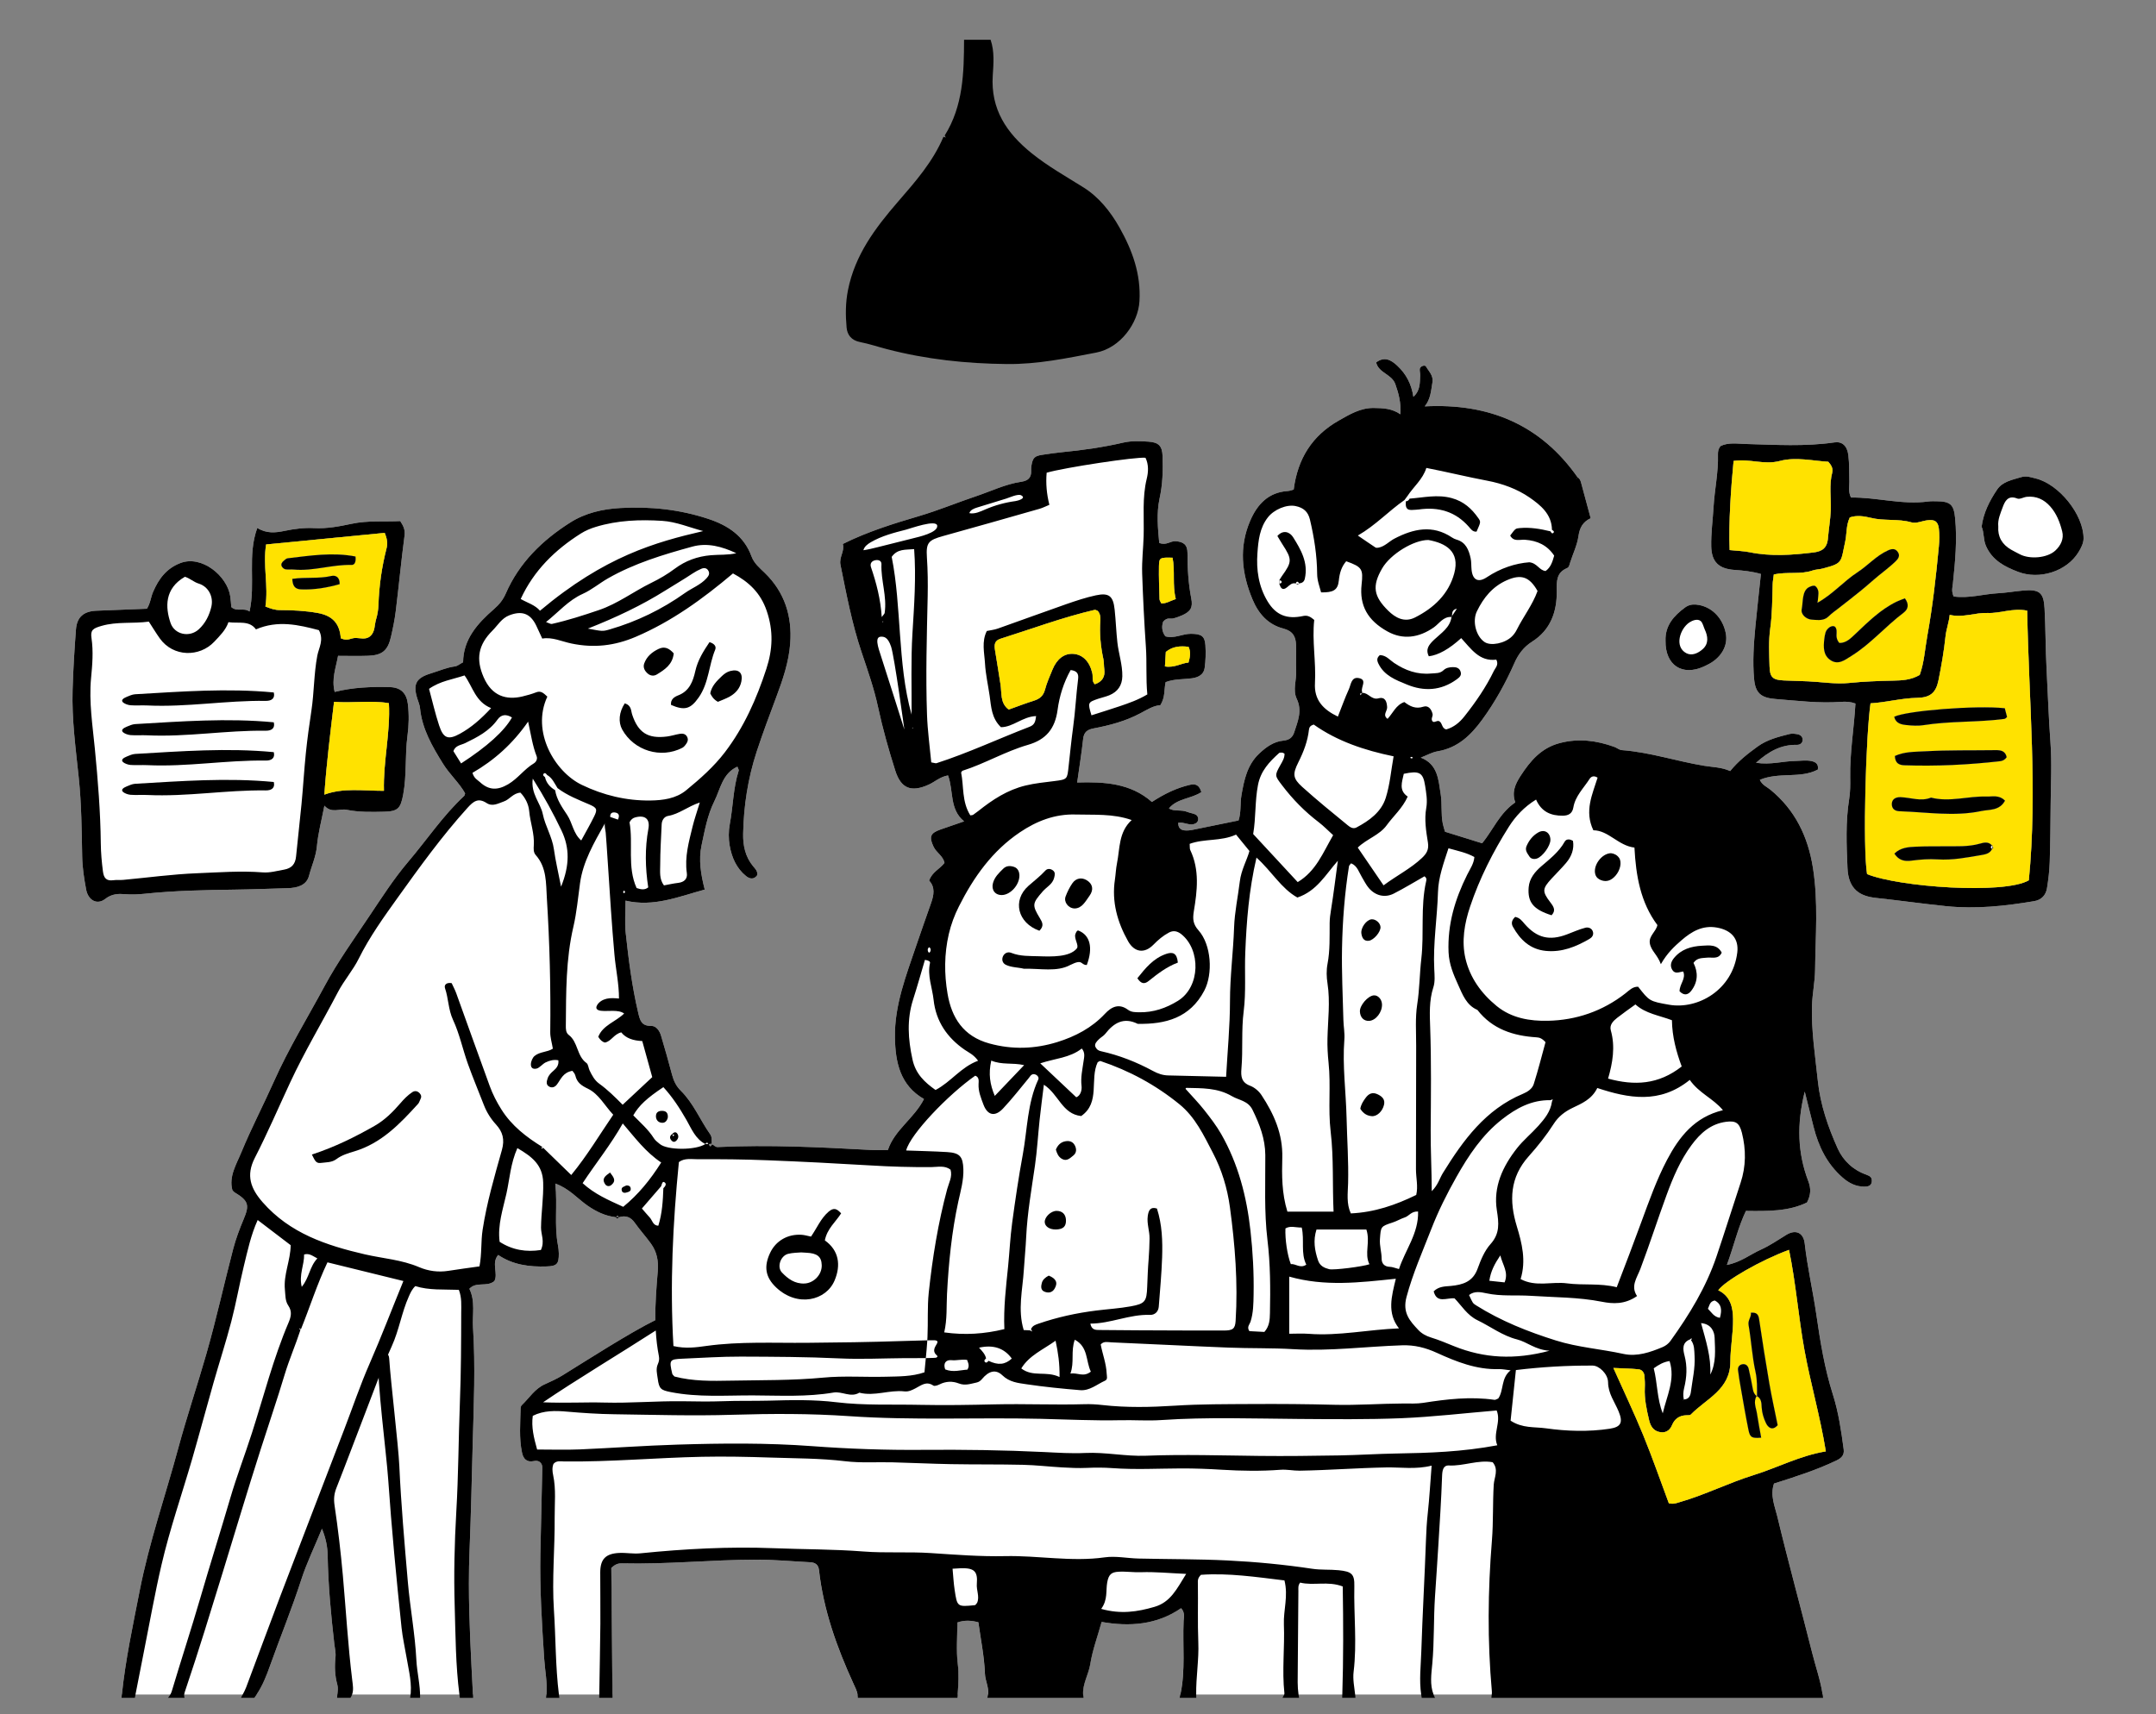 <?xml version="1.0" encoding="UTF-8"?><svg id="OBJECTS" xmlns="http://www.w3.org/2000/svg" viewBox="0 0 650 517"><rect x="0" y="0" width="650" height="517" fill="#808080" stroke="none"/><defs><style>.cls-1,.cls-2,.cls-3{stroke-width:0px;}.cls-2{fill:#ffe200;}.cls-3{fill:#fff;}</style></defs><path class="cls-3" d="m122.96,212.27c-.39-3.22-2.12-4.97-5.4-5.06-5.59-.15-11.17.06-16.66,1.45-.99-3.92.35-7.17,1.02-10.88,3.12,0,6.09.09,9.05-.02,4.26-.16,5.94-1.55,6.89-5.68.6-2.59,1.14-5.2,1.46-7.84.93-7.55,1.64-15.14,2.64-22.69.23-1.69-.27-2.85-1.29-4.41-4.78.25-9.67-.24-14.63.81-3.68.78-7.48,1.52-11.34,1.31-2.99-.16-5.97.22-8.88.83-2.77.58-5.45.86-8.25-.88-3.05,8.32-.47,16.76-2.34,25.2-1.79-1.29-3.75.21-5.5-1.34-.09-.97-.14-2.11-.31-3.24-.9-6.12-8.58-12.51-15.02-10.04-4.26,1.63-6.57,4.82-8.24,8.69-.71,1.65-.84,3.53-1.87,5.09-5.12.2-10.16.39-15.2.6-3.86.16-5.9,1.88-6.19,5.67-.46,6.04-.83,12.09-1.01,18.14-.28,8.95.95,17.81,1.87,26.7.81,7.86.87,15.8,1.02,23.71.07,3.36.58,6.61,1.19,9.86.61,3.25,3.3,4.76,5.77,2.82,1.98-1.55,3.97-1.59,5.98-1.42,2.02.18,4.02.07,5.96-.13,9.01-.94,18.04-1.12,27.09-1.24,5.34-.07,10.69-.29,16.03-.44,2.84-.08,5.62-.84,6.37-3.76.77-2.97,2.09-5.76,2.38-8.92.35-3.88,1.38-7.7,2.25-12.2,2.2,2.44,4.52.8,6.7,1.24,3.74.76,7.56.67,11.36.58,4.18-.1,4.92-1.06,5.7-5.19,1.1-5.86.5-11.81,1.29-17.69.43-3.17.5-6.4.11-9.63Zm-42.73-48.08c12.18-1.19,23.93-2.33,35.75-3.49.83,2.03.91,3.29.56,4.63-1.43,5.59-2.25,11.26-2.44,17.03-.05,1.48-.29,2.99-.72,4.4-.53,1.71-.24,3.74-1.76,5.07-1.42,1.24-3.16.46-4.75.57-1.16.08-2.18.99-3.97.12.31.24-.14.06-.16-.15-.37-4.38-2.5-6.74-7.04-7.54-3.77-.66-7.52-.84-11.27-.85-1.63-.01-2.82-.45-4.41-1.07.96-6.23-.81-12.42.21-18.72Zm35.52,74.29c-6.42.01-12.18-.97-17.96,1.15.65-9.43,1.81-18.6,2.92-27.99,5.66.46,11.1-.52,16.54.42.48,8.87-1.74,17.42-1.5,26.42Zm-29.69-66.8c.8.14,1.64-.01,2.46.07,5.9.56,11.59-1.55,17.47-1.39.86.03,1.4-.77,1.18-2.54-6.87-1.34-13.65-.26-20.43.54-.44.05-.86.46-1.23.78-.53.44-.92,1.04-.53,1.71.21.37.67.77,1.08.83Zm13.83,2.01c-3.77.89-7.61.28-11.77.88.11,2.07.74,3.1,2.68,3.17,3.99.15,7.81-.52,11.6-1.58.08-2.09-1.18-2.78-2.51-2.47Z"/><path class="cls-3" d="m502.13,193.24c-.16-4.59,2.49-7.55,5.92-10.07.98-.71,2.08-.96,3.28-.85,4.45.4,7.99,3.8,8.96,8.6.78,3.89-1.47,7.66-5.76,9.67-.28.13-.55.27-.83.4-6.57,3.01-11.69-.43-11.57-7.75Z"/><path class="cls-3" d="m529.71,421.11s-.08-.06-.12-.1c0-.01.02-.03.03-.04.03.02.06.03.09.05v.09Z"/><path class="cls-3" d="m523.98,413.14c-.1-.94.47-1.62,1.4-1.75.95-.13,1.6.5,1.81,1.36.49,2.08.91,4.18,1.29,6.28.15.82.49,1.47,1.11,1.98-1.07,1.77-.15,3.52.11,5.26.36,2.43.84,4.84,1.27,7.28-2.82.22-3.37-.04-3.84-2.35-.85-4.21-1.57-8.44-2.31-12.67-.32-1.79-.63-3.58-.84-5.39Z"/><path class="cls-3" d="m529.71,421.02c.01-2.44.09-4.82-.45-7.3-1.03-4.63-1.27-9.43-2.09-14.11-.27-1.55.88-2.44.69-3.74,1.66-.15,2.25.44,2.47,1.86.97,6.5,1.98,12.99,3.1,19.47.73,4.21,1.67,8.39,2.51,12.58-1.62,1.85-2.94.65-3.54-.64-.67-1.42-1.18-3-1.28-4.69-.08-1.2-.03-2.68-1.41-3.43Z"/><path class="cls-3" d="m562.71,354.25c-3.97-1.36-7.01-4.23-8.65-7.85-2.92-6.48-5.27-13.31-6.01-20.41-.78-7.56-2-15.08-1.76-22.75.11-3.63.89-7.19.93-10.76.12-10.26.99-20.53-.65-30.79-1.5-9.43-5.37-17.45-12.84-23.56-1.07-.87-2.47-1.39-3.17-2.96,5.86-2.45,12.18-.29,17.48-3.09.3-1.68-.65-2.29-1.88-2.56-1.64-.36-3.3-.07-4.96-.04-3.69.05-7.34,1.22-11.79.55,3.9-3.5,7.63-5.52,12.34-5.41.86.02,1.67-.47,1.72-1.46.04-.95-.62-1.56-1.49-1.73-.8-.15-1.7-.28-2.47-.08-3.35.85-6.73,1.68-9.61,3.77-2.93,2.13-5.79,4.33-8.28,7.4-2.56-1.17-5.24-1.16-7.84-1.59-8.3-1.36-16.35-4.09-24.79-4.72-.87-.07-1.5-.69-2.25-.96-5.37-1.95-10.8-2.66-16.49-1.17-5.61,1.47-8.89,5.37-11.85,9.94-1.6,2.48-2.68,4.91-1.56,7.95-4.69,3.18-6.7,8.28-9.99,12.33-3.88-1.21-7.49-2.33-11.2-3.48-.24-.86-.51-1.63-.67-2.42-.6-2.94-.16-5.98-.63-8.88-.69-4.25-.8-9.05-6.01-11.05,1.74-.67,3.37-1.62,5.1-1.91,6.04-1.02,9.99-4.84,13.39-9.49,3.9-5.35,7.09-11.09,9.76-17.16,1.11-2.53,2.74-4.78,5.28-6.39,5.57-3.51,7.55-9,7.47-15.31-.04-2.85-.15-5.53,3.06-6.87.67-.28.76-1,.96-1.65.84-2.67,2.13-5.27,2.52-8,.36-2.53,1.3-4.3,3.68-5.41-1-3.72-1.94-7.23-2.89-10.73-.18-.63-.39-1.24-1.02-1.58-11.15-15.88-26.69-22.44-46.11-21.42,1.79-2.22,1.89-4.73,2.31-7.19.37-2.13-1.08-3.33-1.93-4.83-.36-.64-1.82-.05-1.89.76-.05.65.17,1.31.13,1.96-.11,2.2.07,4.52-2.05,6.4-.59-3.89-2.21-6.9-4.83-9.35-1.85-1.73-3.85-2.92-6.39-1.01.72,3.21,4.71,3.51,5.78,6.54.99,2.8,1.76,5.57,1.52,9.1-2.57-1.79-5.25-1.86-8.01-1.9-4.05-.05-7.29,1.94-10.59,3.81-8.03,4.55-12.38,11.53-13.56,20.8-.49.12-1.12.39-1.76.43-5.89.37-9.26,4.07-11.37,9-3.39,7.9-2.59,15.73.66,23.57,1.85,4.49,4.77,7.71,9.33,8.9,2.91.77,3.76,2.43,3.85,4.94.09,2.66-.07,5.33.03,7.99.1,2.76-1.06,5.67.17,8.25,1.73,3.63.32,6.79-.74,10.08-.5,1.57-1.49,2.37-3.27,2.54-2.91.28-5.18,1.91-7.3,3.91-3.63,3.43-4.54,7.92-5.34,12.5-.45,2.56-.06,5.24-.89,7.67-4.82.99-9.33,1.93-13.85,2.83-.8.16-1.66.25-2.47.16-1.32-.16-1.89-.96-1.85-2.32,1.82-.21,3.16.84,4.68.43.73-.2,1.2-.59,1.31-1.28.12-.71-.23-1.36-.86-1.65-.75-.34-1.61-.42-2.38-.74-1.85-.78-4.02-.04-5.56-1.07,2.49-3.03,6.72-2.88,9.77-4.91-.57-1.98-1.6-2.62-3.38-2.21-4.04.92-7.71,2.7-11.53,5.18-6.42-5.67-14.36-6.12-22.53-5.87.66-4.72,1.34-8.91,1.8-13.12.22-2.03,1.2-2.81,3.12-3.18,4.88-.93,9.68-2.19,14.12-4.56,2.02-1.08,3.98-2.34,6.04-2.45,1.52-2.4,1.09-4.83,1.59-6.96,2.68-1,5.33-.8,7.91-1.15,1.87-.25,3.57-1.07,3.85-3.08.32-2.27.38-4.63.23-6.92-.19-2.82-1.32-3.38-4.32-3.42-2.62-.03-5.06,1.55-7.75.76-1.26-1.7-1.03-3.38-.66-4.42,1.22-1.4,2.1-.78,2.88-.95.96-.2,1.91-.55,2.81-.95,2.57-1.15,3.32-2.34,2.78-5.09-.88-4.54-1.15-9.1-1.14-13.7,0-2.54-1.23-3.44-3.65-3.57-1.53-.09-2.72,1.36-4.87.51-.4-4.3-.85-8.97.1-13.36.94-4.3,1.06-8.52.91-12.8-.11-3.13-1.21-4.18-4.3-4.38-2.47-.16-5.06-.27-7.44.27-6.1,1.41-12.25,2.3-18.46,2.9-1.98.19-3.95.49-5.92.78-2.5.36-3.03.88-3.44,3.42-.08.49-.08,1-.06,1.5.06,2.05-.99,2.93-2.97,3.23-4.73.7-9.04,2.81-13.52,4.32-5.79,1.94-11.41,4.29-17.3,6.03-7.72,2.28-15.5,4.68-22.99,8.41.61,2.24-1.18,3.95-.71,6.28,1.8,8.89,3.47,17.81,6.39,26.44,1.84,5.46,3.76,10.94,4.96,16.56,1.39,6.46,3.18,12.79,5.17,19.06,1.72,5.43,4.8,6.61,10.02,4.27,1.91-.85,3.49-2.42,5.89-2.81,1.73,4.64.34,10.21,4.85,13.85-2.5.86-4.83,1.66-7.15,2.47-3.09,1.08-3.45,2.23-2.07,5.17.85,1.83,2.92,2.79,3.3,4.9-1.4,1.83-3.78,2.75-4.62,5.34,1.85,1.97,1.43,4.34.58,6.75-1.47,4.21-2.97,8.4-4.4,12.62-3.06,9.1-6.66,18.1-6.5,27.93.12,7.48,1.57,14.45,8.76,18.56-2.99,5.88-8.89,9.31-10.88,15.37-1.87,0-3.45.08-5.03-.01-15.41-.84-30.82-1.62-46.26-.88-.77.04-1.13-.57-1.7-.85-.42.85-.73.79-.97-.03.28-.07.57-.1.86-.09-.06-.98.14-2.02-.49-2.9-3.04-4.31-5.02-9.34-8.85-13.12-1.34-1.32-2.13-2.91-2.61-4.73-1.06-3.97-2.16-7.92-3.34-11.85-.44-1.48-1.43-2.99-2.99-2.97-3,.05-3.38-1.76-3.92-4.05-1.86-7.91-2.88-15.95-3.75-24.01-.33-3.09-.05-6.26-.05-9.71,8.48,2,15.98-1.19,23.88-3.33-1.17-4.54-1.9-8.96-.96-13.35.97-4.52,1.78-9.14,3.87-13.33,1.84-3.69,2.41-8.32,6.93-10.39.21.6.48.95.4,1.19-1.69,5.25-1.67,10.79-2.69,16.15-.39,2.09-.4,4.37-.03,6.47.62,3.55,2.04,6.85,4.96,9.2,1.12.9,2.4,1.07,3.35-.29.17-1.26-.64-1.96-1.26-2.71-2.34-2.84-3.06-6.24-2.99-9.75.16-8.46,1.45-16.78,4.09-24.82,1.81-5.5,3.84-10.93,5.87-16.35,1.98-5.28,3.82-10.65,4.23-16.27.61-8.12-1.64-15.41-7.65-21.24-1.55-1.5-3.24-2.87-4.02-5-2.25-6.16-7.1-9.34-12.99-11.29-8.62-2.87-17.52-3.8-26.54-3.29-5.31.29-10.55,1.48-15.08,4.35-8.43,5.34-15.42,12.12-19.48,21.45-.82,1.89-1.97,3.31-3.53,4.66-4.95,4.31-9.28,9.08-9.33,16.06-1.02.53-1.72,1.15-2.48,1.25-2.5.32-4.77,1.36-7.13,2.07-4.57,1.37-5.57,3.21-4.2,7.61.3.95.72,1.9.82,2.87.62,6.31,3.67,11.53,6.93,16.78,2,3.24,4.91,5.78,6.67,8.94-.14.43-.15.64-.25.74-6.43,5.97-11.29,13.3-16.94,19.94-4.36,5.13-8.02,10.88-11.79,16.5-4.59,6.86-9.44,13.61-13.34,20.86-5.16,9.59-10.89,18.89-15.33,28.87-3.17,7.12-6.81,14.05-9.77,21.25-1.51,3.68-3.88,7.39-2.74,11.52.33.35.42.51.56.59,4.32,2.6,4.66,3.84,2.81,8.21-1.22,2.89-2.33,5.87-3.13,8.9-2.75,10.52-5.08,21.15-8.07,31.6-2.73,9.53-5.9,18.93-8.49,28.5-3.88,14.34-8.77,28.38-11.64,43.02-2.03,10.39-4.27,20.72-5.36,31.26h40.62c1.8-2.67,2.98-5.66,4.04-8.67,3.1-8.69,6.61-17.24,9.45-26.04,1.62-4.99,3.94-9.75,6.21-15.28,1.23,3.04,1.68,5.54,1.72,8.11.16,8.92.99,17.79,2.01,26.65.15,1.31.49,2.64.35,3.93-.29,2.83-.22,5.57.56,8.36.25.91.12,1.93,0,2.94h40.88c-.57-11.14-1.22-22.28-1.22-33.43,0-3.37.06-6.74.2-10.11.44-10.73.66-21.46.95-32.19.32-11.65.84-23.28.09-34.92-.25-3.91.77-7.91-1.1-11.7,2.1-2.29,5.21-.42,7.53-2.31,1.25-2.29-.98-5.4,1.16-7.9,4.36,2.97,9.38,3.65,14.59,3.47,3.11-.1,3.72-.73,3.69-3.92-.01-.82-.11-1.66-.26-2.47-1.17-6.02-.1-12.07-.8-18.6,4.19,1.49,6.67,4.52,9.68,6.62,2.7,1.88,5.35,3.13,8.51,3.52.33.66.68.4,1.03,0,1.99-.6,3.5-.08,4.74,1.68,1.53,2.17,3.33,4.14,4.88,6.29,1.77,2.47,2.31,5.14,2.05,8.33-.41,4.9-.8,9.83-.73,14.75-7.58,3.7-20.92,12.28-28,16.65-1.69,1.04-3.51,1.87-5.32,2.68-3.02,1.34-4.68,4.15-6.95,6.31-.21.2-.34.59-.35.9-.07,4.48-.51,8.97.43,13.41.39,1.87,1.41,2.98,3.52,2.55.66-.13,1.32-.17,1.94.36.46.42.67.97.65,1.71-.21,8.61-.41,17.22-.58,25.84-.2,10.62.46,21.19,1.16,31.79.23,3.53.99,7.1.68,10.69h19.87c-.12-12.87-.23-25.73-.34-38.16,1.23-1.19,2.19-1.41,3.17-1.38,13.55.34,27.04-1.1,40.57-1.12,5.4-.01,10.8.51,16.2.78,1.54.07,2.49.75,2.67,2.35,1.35,12.09,5.4,23.36,10.43,34.34.47,1.02,1.01,2.05,1.21,3.19h30.17c.21-3.08.42-6.12.03-9.26-.5-4.04-.12-8.19-.12-12.46,2.14-.73,4.04-.65,6.33-.06.71,5.13,1.78,10.3,1.98,15.51.08,2.14,1.24,4.14.95,6.27h28.65c-.19-3.2,1.65-6.03,2.15-9.13.66-4.2,2.18-8.27,3.43-12.75,8.46,1.49,16.66.88,23.95-4.14,1.23,1.28.81,2.68.76,3.93-.32,7.36.61,14.79-.96,22.09h193.64c-.64-4.27-2.09-8.35-3.14-12.53-3.45-13.75-7.23-27.42-10.53-41.2-.74-3.07-2.21-6.3-.99-9.89,6.37-2.02,12.77-4.05,18.83-6.96,1.5-.72,2.42-1.6,2.18-3.37-.74-5.56-1.55-11.13-3.24-16.47-2.51-7.88-3.83-16.03-5-24.14-1.04-7.18-2.7-14.25-3.51-21.46-.37-3.29-2.74-4.3-5.48-2.63-2.55,1.55-5.02,3.28-7.73,4.49-3.24,1.46-6.1,3.82-10.25,4.61,2.11-5.77,3.38-11.37,5.74-16.29,6.71.09,12.87.16,18.41-2.54,1.18-2.31,1.24-4.19.4-6.41-3.22-8.45-3.55-17.1-1.08-27.02,1.07,4.28,1.86,7.45,2.66,10.61,1.49,5.9,4.03,11.17,8.72,15.28,1.96,1.72,4.09,2.79,6.69,2.76,1-.01,2.05-.23,2.15-1.56.09-1.18-.48-1.64-1.63-2.03Zm-211.23-157.65c2.03-1.69,4.35-1.86,6.85-1.54.75,1.63.46,3.02-.02,4.74-2.23.17-4.17,1.65-7.1,1.17.1-1.67.18-2.97.27-4.37Zm-2.07-25.84c.05-2.6.28-2.68,4.1-2.57.8,4-.11,8.16.97,12.45-1.78.61-2.89,1.38-4.35,1.33-.19-.42-.54-.85-.55-1.29-.1-3.3-.23-6.61-.17-9.92Zm-25.9,26.41c-2.68-.15-4.89,1.52-6.23,4.8-.81,1.98-1.7,3.96-2.24,6.03-.5,1.86-1.59,2.74-3.31,3.29-2.52.79-4.98,1.74-7.61,2.68-2.67-1.89-2.06-5.11-2.49-7.63-.56-3.39-1.05-6.84-1.64-10.24-.3-1.76-.12-2.92,1.68-3.49,9.42-2.97,18.69-6.44,28.34-8.69.27-.06.61.18.92.28.72.8.89,1.83.82,2.79-.31,4,.06,7.92.91,11.82.21.96.11,1.99.26,2.97.34,2.34-.66,3.8-2.84,4.56-1-.92-.51-2.19-.75-3.28-.8-3.57-2.92-5.72-5.82-5.89Zm215.85,179.74c2.06,10,2.83,20.14,4.63,30.11,1.82,10.07,4.73,19.92,6.47,30.66-7.86,1.3-14.53,4.9-21.68,7.12-7.57,2.35-14.69,5.97-22.32,8.17-.95.27-1.86.72-3.33.36-2.49-6.66-4.9-13.63-7.68-20.44-2.73-6.69-5.85-13.21-9.04-20.36,2.79.13,5.19.16,7.57.4,1.07.1,1.72.98,1.81,2.08.09,1.16.15,2.33.09,3.49-.16,3.34.53,6.54,1.3,9.78.44,1.86,1.29,3.08,2.92,3.51,1.74.46,3.23-.15,4-2.04.76-1.85,2.18-2.88,4.23-2.95.5-.02,1.17.04,1.45-.25,4.65-4.78,11.9-7.46,11.9-15.96,0-4.25.87-8.53.81-12.82-.04-3.58-.8-6.92-4.47-8.68,2.11-2.9,12.92-9.1,21.34-12.18Z"/><path class="cls-3" d="m572.21,166.54c-.79-1.21-1.78-1.11-3.02-.55-3.53,1.59-6.04,4.55-9.22,6.62-4.12,2.67-7.34,6.56-12.1,9.2.18-.1.26-1.67.29-1.92.07-.6.13-1.23-.02-1.82-.12-.44-.44-1.05-.83-1.31-.52-.33-1.27.02-1.78.24-2.34,1.02-1.89,4.61-2.34,6.71-.33,1.54,1.31,3.03,3.02,3.15,1.42.1,2.96.33,4.24-.36.05-.03.1-.06.15-.09.59-.35,1-.86,1.51-1.29.56-.47,1.17-.9,1.75-1.35,1.19-.93,2.39-1.86,3.59-2.8,2.36-1.84,4.7-3.72,6.94-5.71,2.35-2.1,4.95-3.87,7.19-6.07.71-.69,1.32-1.6.63-2.65Zm2.08,13.9c-.93.37-1.71.63-2.44.98-4.87,2.34-8.63,6.11-12.48,9.75-1.43,1.36-2.78,2.75-4.82,2.73-.89-.99-.93-2.01-.85-3,.07-.73-.07-2.11-1.06-2.09-.39.01-.78.16-1.13.4-.53.38-.96.96-1.13,1.5-.2.66-.31,1.36-.39,2.05-.27,2.37-.34,4.84,1.87,6.31,2.36,1.59,4.34-.05,6.34-1.29,5.82-3.62,10.26-8.91,15.69-13,1.51-1.15,1.66-2.64.4-4.34Zm0,0c-.93.37-1.71.63-2.44.98-4.87,2.34-8.63,6.11-12.48,9.75-1.43,1.36-2.78,2.75-4.82,2.73-.89-.99-.93-2.01-.85-3,.07-.73-.07-2.11-1.06-2.09-.39.01-.78.16-1.13.4-.53.38-.96.96-1.13,1.5-.2.66-.31,1.36-.39,2.05-.27,2.37-.34,4.84,1.87,6.31,2.36,1.59,4.34-.05,6.34-1.29,5.82-3.62,10.26-8.91,15.69-13,1.51-1.15,1.66-2.64.4-4.34Zm-23.69,5.97c.59-.35,1-.86,1.51-1.29.56-.47,1.17-.9,1.75-1.35,1.19-.93,2.39-1.86,3.59-2.8,2.36-1.84,4.7-3.72,6.94-5.71,2.35-2.1,4.95-3.87,7.19-6.07.71-.69,1.32-1.6.63-2.65-.79-1.21-1.78-1.11-3.02-.55-3.53,1.59-6.04,4.55-9.22,6.62-4.12,2.67-7.34,6.56-12.1,9.2.18-.1.26-1.67.29-1.92.07-.6.13-1.23-.02-1.82-.12-.44-.44-1.05-.83-1.31-.52-.33-1.27.02-1.78.24-2.34,1.02-1.89,4.61-2.34,6.71-.33,1.54,1.31,3.03,3.02,3.15,1.42.1,2.96.33,4.24-.36.05-.03.1-.06.15-.09Zm67.57,37.3c-.55-7.37-.77-14.74-1.17-22.11-.32-6.04-.27-12.09-.6-18.13-.27-4.89-1.59-5.84-6.69-5.36-2.45.23-4.89.66-7.35.79-4.41.24-8.76,1.62-13.37.98-.74-1.67-.34-2.8-.22-3.95.68-6.53,1.31-13.05.67-19.63-.4-4.12-1.37-5.1-5.61-5.14-.84,0-1.68-.04-2.5.07-7.91,1.08-15.58-1.31-23.29-1.19-.87-1.8-.46-3.3-.49-4.76-.07-2.66.02-5.34-.3-7.98-.34-2.87-1.88-4.22-4.16-3.89-8.92,1.3-17.85.72-26.81.48-2.47-.07-5.27-.53-7.56.63-.73.9-.8,1.74-.78,2.56.15,5.32-1.02,10.54-1.33,15.83-.23,3.94-.79,7.9-.7,11.86.11,4.71,2.28,6.77,7.06,7.1,2.59.18,5.15.43,7.92,1.22-.58,5.48-1.17,10.71-1.68,15.95-.49,5.21-.85,10.46-.38,15.68.39,4.26,2.02,5.71,6.43,6.07,6.59.52,13.17,1.36,19.81.86,1.5-.11,2.95-.01,4.32.51-.43,7.49-1.72,14.84-1.58,22.3.04,2.16.03,4.35-.31,6.47-1.11,6.92-.8,13.9-.51,20.82.27,6.56,3.86,8.52,8.6,9.03,7.08.76,14.12,1.77,21.21,2.49,8.95.91,17.71-.04,26.48-1.52,2.21-.37,3.52-1.82,3.86-3.93.42-2.6.73-5.24.82-7.87.18-5.82.23-11.65.28-17.48.05-6.25.4-12.54-.07-18.76Zm-90.69-57.18c-1.76-.36-3.58-.4-6.02-.65-.34-8.14.41-18.96,1.19-26.88,4.85-.73,9.18,1.28,14,0,4.76-1.27,10,0,14.55.25.9.99,1.5,2.06,1.19,3.24-.99,3.79-.31,7.61-.45,11.41-.11,2.83-.61,5.6-.84,8.38-.25,3.13-1.92,4.02-4.39,4.32-6.4.78-12.81,1.25-19.23-.07Zm29.93,39.43c-4.04.4-8.19-.31-12.29-.5-2.47-.12-4.95-.14-7.42-.27-3.24-.17-4.11-.93-4.21-4.21-.1-3.82-.32-7.69.21-11.45.63-4.48.6-8.93.74-13.41.02-.81.18-1.62.34-2.89,4.13-.88,8.05.09,11.72-1.2.92-.32,1.96-.3,2.91-.55,6.32-1.64,5.51-1.84,6.88-8.1.52-2.37.25-4.92,1.4-7.34,2.04-.72,4.36-.37,6.27.11,4.09,1.03,8.3.21,12.36,1.39,1.4.4,3.15-.44,4.75-.64,2.2-.28,3.2.33,3.46,2.49.22,1.79.17,3.64,0,5.44-.85,8.97-1.85,17.93-3.46,26.82-.73,4.04-.96,8.18-2.31,11.89-2.66,1.53-5.32,1.66-7.97,1.71-4.47.09-8.91.26-13.38.71Zm54.25,59.5c-7.44,4.35-39.37,2.02-48.77-1.87-1.34-8.19-.34-42.07,1.05-51.49,4.65-.27,9.24-1.55,14.02-1.65,3.94-.07,5.7-1.48,6.47-5.33.88-4.36,1.65-8.77,2.11-13.19.23-2.17,1.01-4.12,1.27-6.51,4.04.96,7.69-.73,11.49-.57,3.78.17,7.47-1.57,11.87-.7.47,27.18,3.15,54.21.49,81.31Zm-40.59-49.3c.48,2.03,2.16,2.34,3.79,2.5,1.65.16,3.35.28,4.97.03,8.11-1.3,16.36-.82,24.48-1.9.26-.03.48-.34.79-.58-.2-.76-.41-1.56-.69-2.63-8.56-.93-29.7.73-33.34,2.58Zm30.51,10.06c-7.09.1-14.2-.05-21.28.35-2.98.17-6.17.07-9.03,1.41.1,2.11,1.15,2.74,2.9,2.8,9.62.33,19.2-.14,28.76-1.22.84-.09,1.57-.48,2.05-1.21-.39-1.91-1.76-2.16-3.4-2.13Zm-2.62,13.99c-5.6-.18-11.17,1.76-16.79.32-3.1,1.27-6.15-.05-9.23-.13-1.43-.04-2.68.61-2.58,2.27.08,1.26.91,1.92,2.34,1.97,8.22.26,16.46,1.67,24.63-.06,2.38-.51,5.47-.02,7.15-3.13-1.86-1.83-3.76-1.18-5.52-1.24Zm1.73,14.72s-.08.05-.12.07c-1.03-1.3-2.5-.92-3.64-.59-3.59,1.02-7.22.77-10.85.81-2.82.03-5.64-.02-8.46.11-2.27.11-4.61.24-6.49,2.08,1.32,2.06,3.02,2.41,5.21,2.12,2.58-.34,5.23-.54,7.82-.37,4.48.29,8.8-.56,13.14-1.3,1.25-.21,2.65-.45,3.29-1.87l.1.08v-.15c.11-.08.25-.16.25-.2-.07-.18-.16-.35-.25-.52v-.27Zm-26.4-74.49c-.93.37-1.71.63-2.44.98-4.87,2.34-8.63,6.11-12.48,9.75-1.43,1.36-2.78,2.75-4.82,2.73-.89-.99-.93-2.01-.85-3,.07-.73-.07-2.11-1.06-2.09-.39.01-.78.16-1.13.4-.53.38-.96.96-1.13,1.5-.2.66-.31,1.36-.39,2.05-.27,2.37-.34,4.84,1.87,6.31,2.36,1.59,4.34-.05,6.34-1.29,5.82-3.62,10.26-8.91,15.69-13,1.51-1.15,1.66-2.64.4-4.34Zm-23.69,5.97c.59-.35,1-.86,1.51-1.29.56-.47,1.17-.9,1.75-1.35,1.19-.93,2.39-1.86,3.59-2.8,2.36-1.84,4.7-3.72,6.94-5.71,2.35-2.1,4.95-3.87,7.19-6.07.71-.69,1.32-1.6.63-2.65-.79-1.21-1.78-1.11-3.02-.55-3.53,1.59-6.04,4.55-9.22,6.62-4.12,2.67-7.34,6.56-12.1,9.2.18-.1.26-1.67.29-1.92.07-.6.13-1.23-.02-1.82-.12-.44-.44-1.05-.83-1.31-.52-.33-1.27.02-1.78.24-2.34,1.02-1.89,4.61-2.34,6.71-.33,1.54,1.31,3.03,3.02,3.15,1.42.1,2.96.33,4.24-.36.05-.03.1-.06.15-.09Z"/><path class="cls-3" d="m628.16,162.42c-.01,1.38-.77,2.87-1.53,4.1-3.58,5.82-11.78,8.39-18.22,5.92-4.08-1.56-7.75-3.46-9.67-7.8-.84-1.9-.51-3.94-1.31-5.81.52-4.12,2.37-7.78,4.66-11.18,1.67-2.47,4.54-2.92,7.23-3.75,1.64-.5,2.96.04,4.31.36,7.11,1.67,14.57,10.96,14.53,18.16Z"/><path class="cls-1" d="m562.71,354.25c-3.97-1.36-7.01-4.23-8.65-7.85-2.92-6.48-5.27-13.31-6.01-20.41-.78-7.56-2-15.08-1.76-22.75.11-3.63.89-7.19.93-10.76.12-10.26.99-20.53-.65-30.79-1.5-9.43-5.37-17.45-12.84-23.56-1.07-.87-2.47-1.39-3.17-2.96,5.86-2.45,12.18-.29,17.48-3.09.3-1.68-.65-2.29-1.88-2.56-1.64-.36-3.3-.07-4.96-.04-3.69.05-7.34,1.22-11.79.55,3.9-3.5,7.63-5.52,12.34-5.41.86.02,1.67-.47,1.72-1.46.04-.95-.62-1.56-1.49-1.73-.8-.15-1.7-.28-2.47-.08-3.35.85-6.73,1.68-9.61,3.77-2.93,2.13-5.79,4.33-8.28,7.4-2.56-1.17-5.24-1.16-7.84-1.59-8.3-1.36-16.35-4.09-24.79-4.72-.87-.07-1.5-.69-2.25-.96-5.37-1.95-10.8-2.66-16.49-1.17-5.61,1.47-8.89,5.37-11.85,9.94-1.6,2.48-2.68,4.91-1.56,7.95-4.69,3.18-6.7,8.28-9.99,12.33-3.88-1.21-7.49-2.33-11.2-3.48-.24-.86-.51-1.63-.67-2.42-.6-2.94-.16-5.98-.63-8.88-.69-4.25-.8-9.05-6.01-11.05,1.74-.67,3.37-1.62,5.1-1.91,6.04-1.02,9.99-4.84,13.39-9.49,3.9-5.35,7.09-11.09,9.76-17.16,1.11-2.53,2.74-4.78,5.28-6.39,5.57-3.51,7.55-9,7.47-15.31-.04-2.85-.15-5.53,3.06-6.87.67-.28.76-1,.96-1.65.84-2.67,2.13-5.27,2.52-8,.36-2.53,1.3-4.3,3.68-5.41-1-3.72-1.94-7.23-2.89-10.73-.18-.63-.39-1.24-1.02-1.58-11.15-15.88-26.69-22.44-46.11-21.42,1.79-2.22,1.89-4.73,2.31-7.19.37-2.13-1.08-3.33-1.93-4.83-.36-.64-1.82-.05-1.89.76-.05.65.17,1.31.13,1.96-.11,2.2.07,4.52-2.05,6.4-.59-3.89-2.21-6.9-4.83-9.35-1.85-1.73-3.85-2.92-6.39-1.01.72,3.21,4.71,3.51,5.78,6.54.99,2.8,1.76,5.57,1.52,9.1-2.57-1.79-5.25-1.86-8.01-1.9-4.05-.05-7.29,1.94-10.59,3.81-8.03,4.55-12.38,11.53-13.56,20.8-.49.12-1.12.39-1.76.43-5.89.37-9.26,4.07-11.37,9-3.39,7.9-2.59,15.73.66,23.57,1.85,4.49,4.77,7.71,9.33,8.9,2.91.77,3.76,2.43,3.85,4.94.09,2.66-.07,5.33.03,7.99.1,2.76-1.06,5.67.17,8.25,1.73,3.63.32,6.79-.74,10.08-.5,1.57-1.49,2.37-3.27,2.54-2.91.28-5.18,1.91-7.3,3.91-3.63,3.43-4.54,7.92-5.34,12.5-.45,2.56-.06,5.24-.89,7.67-4.82.99-9.33,1.93-13.85,2.83-.8.16-1.66.25-2.47.16-1.32-.16-1.89-.96-1.85-2.32,1.82-.21,3.16.84,4.68.43.73-.2,1.2-.59,1.31-1.28.12-.71-.23-1.36-.86-1.65-.75-.34-1.61-.42-2.38-.74-1.85-.78-4.02-.04-5.56-1.07,2.49-3.03,6.72-2.88,9.77-4.91-.57-1.98-1.6-2.62-3.38-2.21-4.04.92-7.71,2.7-11.53,5.18-6.42-5.67-14.36-6.12-22.53-5.87.66-4.72,1.34-8.91,1.8-13.12.22-2.03,1.2-2.81,3.12-3.18,4.88-.93,9.68-2.19,14.12-4.56,2.02-1.08,3.98-2.34,6.04-2.45,1.52-2.4,1.09-4.83,1.59-6.96,2.68-1,5.33-.8,7.91-1.15,1.87-.25,3.57-1.07,3.85-3.08.32-2.27.38-4.63.23-6.92-.19-2.82-1.32-3.38-4.32-3.42-2.62-.03-5.06,1.55-7.75.76-1.26-1.7-1.03-3.38-.66-4.42,1.22-1.4,2.1-.78,2.88-.95.96-.2,1.91-.55,2.81-.95,2.57-1.15,3.32-2.34,2.78-5.09-.88-4.54-1.15-9.1-1.14-13.7,0-2.54-1.23-3.44-3.65-3.57-1.53-.09-2.72,1.36-4.87.51-.4-4.3-.85-8.97.1-13.36.94-4.3,1.06-8.52.91-12.8-.11-3.13-1.21-4.18-4.3-4.38-2.47-.16-5.06-.27-7.44.27-6.1,1.41-12.25,2.3-18.46,2.9-1.98.19-3.95.49-5.92.78-2.5.36-3.03.88-3.44,3.42-.08.49-.08,1-.06,1.5.06,2.05-.99,2.93-2.97,3.23-4.73.7-9.04,2.81-13.52,4.32-5.79,1.94-11.41,4.29-17.3,6.03-7.72,2.28-15.5,4.68-22.99,8.41.61,2.24-1.18,3.95-.71,6.28,1.8,8.89,3.47,17.81,6.39,26.44,1.84,5.46,3.76,10.94,4.96,16.56,1.39,6.46,3.18,12.79,5.17,19.06,1.72,5.43,4.8,6.61,10.02,4.27,1.91-.85,3.49-2.42,5.89-2.81,1.73,4.64.34,10.21,4.85,13.85-2.5.86-4.83,1.66-7.15,2.47-3.09,1.08-3.45,2.23-2.07,5.17.85,1.83,2.92,2.79,3.3,4.9-1.4,1.83-3.78,2.75-4.62,5.34,1.85,1.97,1.43,4.34.58,6.75-1.47,4.21-2.97,8.4-4.4,12.62-3.06,9.1-6.66,18.1-6.5,27.93.12,7.48,1.57,14.45,8.76,18.56-2.99,5.88-8.89,9.31-10.88,15.37-1.87,0-3.45.08-5.03-.01-15.41-.84-30.82-1.62-46.26-.88-.77.04-1.13-.57-1.7-.85-.42.85-.73.79-.97-.03.28-.07.57-.1.86-.09-.06-.98.14-2.02-.49-2.9-3.04-4.31-5.02-9.34-8.85-13.12-1.34-1.32-2.13-2.91-2.61-4.73-1.06-3.97-2.16-7.92-3.34-11.85-.44-1.48-1.43-2.99-2.99-2.97-3,.05-3.38-1.76-3.92-4.05-1.86-7.91-2.88-15.95-3.75-24.01-.33-3.09-.05-6.26-.05-9.71,8.48,2,15.98-1.19,23.88-3.33-1.17-4.54-1.9-8.96-.96-13.35.97-4.52,1.78-9.14,3.87-13.33,1.84-3.69,2.41-8.32,6.93-10.39.21.6.48.95.4,1.19-1.69,5.25-1.67,10.79-2.69,16.15-.39,2.09-.4,4.37-.03,6.47.62,3.55,2.04,6.85,4.96,9.2,1.12.9,2.4,1.07,3.35-.29.17-1.26-.64-1.96-1.26-2.71-2.34-2.84-3.06-6.24-2.99-9.75.16-8.46,1.45-16.78,4.09-24.82,1.81-5.5,3.84-10.93,5.87-16.35,1.98-5.28,3.82-10.65,4.23-16.27.61-8.12-1.64-15.41-7.65-21.24-1.55-1.5-3.24-2.87-4.02-5-2.25-6.16-7.1-9.34-12.99-11.29-8.62-2.87-17.52-3.8-26.54-3.29-5.31.29-10.55,1.48-15.08,4.35-8.43,5.34-15.42,12.12-19.48,21.45-.82,1.89-1.97,3.31-3.53,4.66-4.95,4.31-9.28,9.08-9.33,16.06-1.02.53-1.72,1.15-2.48,1.25-2.5.32-4.77,1.36-7.13,2.07-4.57,1.37-5.57,3.21-4.2,7.61.3.95.72,1.9.82,2.87.62,6.31,3.67,11.53,6.93,16.78,2,3.24,4.91,5.78,6.67,8.94-.14.43-.15.64-.25.74-6.43,5.97-11.29,13.3-16.94,19.94-4.36,5.13-8.02,10.88-11.79,16.5-4.59,6.86-9.44,13.61-13.34,20.86-5.16,9.59-10.89,18.89-15.33,28.87-3.17,7.12-6.81,14.05-9.77,21.25-1.51,3.68-3.88,7.39-2.74,11.52.33.35.42.51.56.59,4.32,2.6,4.66,3.84,2.81,8.21-1.22,2.89-2.33,5.87-3.13,8.9-2.75,10.52-5.08,21.15-8.07,31.6-2.73,9.53-5.9,18.93-8.49,28.5-3.88,14.34-8.77,28.38-11.64,43.02-2.03,10.39-4.27,20.72-5.36,31.26-.04.33-.07.67-.1,1h4.01c.06-.33.13-.67.19-1,.85-4.36,1.69-8.69,2.56-13.04,1.75-8.73,3.29-17.52,5.31-26.17,2.5-10.75,6.15-21.23,9.23-31.85,2.2-7.62,4.24-15.29,6.42-22.93,1.76-6.18,3.75-12.29,5.37-18.5,1.44-5.53,2.43-11.17,3.78-16.72,1.13-4.63,2.12-9.33,4.17-13.88,3.55,2.71,6.8,5.18,9.95,7.59-.05,4.66-2.2,8.85-1.74,13.43.17,1.66.05,3.36,1.03,4.8,1.16,1.73.86,3.25.07,5.12-4.6,10.78-7.46,22.15-11.04,33.28-2.1,6.55-4.59,13.03-6.53,19.65-2.96,10.11-6.14,20.16-9.08,30.27-2.71,9.31-5.74,18.52-8.51,27.8-.12.42-.28.8-.48,1.15-.19.36-.43.69-.71,1h5c-.14-.35-.16-.67-.12-1,.05-.45.23-.89.39-1.38,3.97-11.73,7.58-23.58,11.22-35.41,3.79-12.33,7.48-24.72,11.41-37,2.4-7.54,4.99-15.06,7.26-22.63,1.39-4.62,3.31-8.99,4.78-13.53-.1-.1-.31-.21-.3-.29.03-.29.2-.24.42.16,2.71-6.68,4.85-13.58,8.02-20.24,7.82,1.93,15.28,3.76,22.89,5.63-3.44,8.4-6.61,16.74-10.19,24.92-2.85,6.5-5.12,13.26-7.67,19.89-6.43,16.79-12.9,33.57-19.31,50.37-3.47,9.11-6.81,18.27-10.25,27.39-.28.73-.65,1.42-1.02,2.12-.18.33-.36.66-.53,1h4c.25-.33.49-.66.72-1,1.8-2.67,2.98-5.66,4.04-8.67,3.1-8.69,6.61-17.24,9.45-26.04,1.62-4.99,3.94-9.75,6.21-15.28,1.23,3.04,1.68,5.54,1.72,8.11.16,8.92.99,17.79,2.01,26.65.15,1.31.49,2.64.35,3.93-.29,2.83-.22,5.57.56,8.36.25.91.12,1.93,0,2.94-.03.33-.06.67-.07,1h4c.23-.33.4-.66.52-1,.5-1.4.21-2.9.04-4.33-1.29-10.49-1.89-21.05-2.83-31.58-.64-7.07-1.46-14.14-2.51-21.17-.28-1.93-.12-3.48.58-5.24,2.96-7.5,5.77-15.06,8.68-22.59,1.36-3.51,2.67-7.05,4.03-10.56,0-.01.01-.01.01-.02h0c.9-2.34,1.82-4.66,2.81-6.95.37-.87.76-1.74,1.15-2.6,2.21-4.86,2.97-10.15,5.14-14.99.48-1.08.91-2.11,1.95-3.13,4.15,1.32,8.6.95,13.13,1.13.93,2.38.71,4.73.71,6.98-.02,8.93-.04,17.87-.39,26.79-.43,11.06-.44,22.14-1.09,33.17-.55,9.51-.77,19.03-.48,28.49.26,8.86.28,17.77,1.42,26.6.04.33.08.67.13,1h4c-.02-.33-.03-.67-.05-1-.57-11.14-1.22-22.28-1.22-33.43,0-3.37.06-6.74.2-10.11.44-10.73.66-21.46.95-32.19.32-11.65.84-23.28.09-34.92-.25-3.91.77-7.91-1.1-11.7,2.1-2.29,5.21-.42,7.53-2.31,1.25-2.29-.98-5.4,1.16-7.9,4.36,2.97,9.38,3.65,14.59,3.47,3.11-.1,3.72-.73,3.69-3.92-.01-.82-.11-1.66-.26-2.47-1.17-6.02-.1-12.07-.8-18.6,4.19,1.49,6.67,4.52,9.68,6.62,2.7,1.88,5.35,3.13,8.51,3.52.01.01.03.01.04.01.04-.04.07-.08.1-.12.28-.29.54-.36.81.01.03.03.05.06.07.1h.01c1.99-.6,3.5-.08,4.74,1.68,1.53,2.17,3.33,4.14,4.88,6.29,1.77,2.47,2.31,5.14,2.05,8.33-.41,4.9-.8,9.83-.73,14.75-7.58,3.7-20.92,12.28-28,16.65-1.69,1.04-3.51,1.87-5.32,2.68-3.02,1.34-4.68,4.15-6.95,6.31-.21.2-.34.59-.35.9-.07,4.48-.51,8.97.43,13.41.39,1.87,1.41,2.98,3.52,2.55.66-.13,1.32-.17,1.94.36.46.42.67.97.65,1.71-.21,8.61-.41,17.22-.58,25.84-.2,10.62.46,21.19,1.16,31.79.23,3.53.99,7.1.68,10.69-.03.33-.07.67-.12,1h4c-.05-.33-.09-.67-.13-1-1.06-8.49-.94-17.06-1.51-25.58-.61-9.24.3-18.48.23-27.71-.03-4.27.45-8.58-.45-12.83-.24-1.13-.36-2.28.09-3.42.88-1.06,2.1-.76,3.23-.74,13.88.16,27.7-1.12,41.56-1.41,6.83-.14,13.67,0,20.49.23,7.56.26,15.11.2,22.66,1.11,4.7.57,9.52.21,14.28.33,5.88.15,11.75.45,17.63.55,7.25.13,14.5.03,21.75.2,3.91.09,7.81.56,11.71.78,2.48.14,4.97.26,7.45.15,2.6-.12,5.17-.12,7.77.07,6.88.5,13.77.12,20.66.09,4.12-.01,8.26.14,12.38.4,5.86.36,11.73.45,17.56.01,2.02-.16,3.91.3,5.88.27,8.71-.14,17.38-.83,26.09-.98,4.4-.08,8.85.66,13.65-.54-.39,4.97-.66,9.71-1.17,14.43-.29,2.64-.44,5.27-.53,7.93-.4,11.21-1.05,22.41-1.41,33.63-.14,4.33-.68,8.69-.04,13.03.05.33.11.67.17,1h4c-.17-.33-.32-.66-.44-1-1.17-3.01-.66-6.21-.38-9.27.62-6.77.37-13.57.82-20.34.33-5.04.69-10.07.99-15.11.43-7.03.9-14.06,1.14-21.1.06-1.73.3-3.33,2.06-3.25,4.48.22,8.79-1.78,13.19-.98,1.9,2.22.46,4.64.33,6.71-.34,5.63-.1,11.27-.55,16.87-1.23,15.17-1.38,30.33-.02,45.49.03.32.01.65-.03.98-.04.34-.09.67-.11,1h100c-.04-.33-.09-.67-.14-1-.64-4.27-2.09-8.35-3.14-12.53-3.45-13.75-7.23-27.42-10.53-41.2-.74-3.07-2.21-6.3-.99-9.89,6.37-2.02,12.77-4.05,18.83-6.96,1.5-.72,2.42-1.6,2.18-3.37-.74-5.56-1.55-11.13-3.24-16.47-2.51-7.88-3.83-16.03-5-24.14-1.04-7.18-2.7-14.25-3.51-21.46-.37-3.29-2.74-4.3-5.48-2.63-2.55,1.55-5.02,3.28-7.73,4.49-3.24,1.46-6.1,3.82-10.25,4.61,2.11-5.77,3.38-11.37,5.74-16.29,6.71.09,12.87.16,18.41-2.54,1.18-2.31,1.24-4.19.4-6.41-3.22-8.45-3.55-17.1-1.08-27.02,1.07,4.28,1.86,7.45,2.66,10.61,1.49,5.9,4.03,11.17,8.72,15.28,1.96,1.72,4.09,2.79,6.69,2.76,1-.01,2.05-.23,2.15-1.56.09-1.18-.48-1.64-1.63-2.03Zm-87.36-210.06s.07-.05.11-.06c-.08.1-.16.2-.24.3.04-.08.06-.19.13-.24Zm-123.87,52.41c2.03-1.69,4.35-1.86,6.85-1.54.75,1.63.46,3.02-.02,4.74-2.23.17-4.17,1.65-7.1,1.17.1-1.67.18-2.97.27-4.37Zm-2.07-25.84c.05-2.6.28-2.68,4.1-2.57.8,4-.11,8.16.97,12.45-1.78.61-2.89,1.38-4.35,1.33-.19-.42-.54-.85-.55-1.29-.1-3.3-.23-6.61-.17-9.92Zm105.47,78.58c1.99-3.14,4.62-6.01,8.22-8.22,1.61,3.71,4.51,4.9,8.06,4.86,1.67-.01,2.87-.63,3.18-2.48.58-3.44,3.1-5.81,4.88-8.59.41-.64,1.18-1.19,2.43-.4-1.55,5-4.06,10.08-1.28,15.87,4.6.04,7.47,4.64,12.39,5.22.44,8.49,1.83,16.56,6.92,23.37-.46,2.07-2.62,3.24-2.29,5.46.35,2.29,2.32,3.46,3.33,6.33,1.96-3.42,4.09-5.36,6.22-7.21,2.99-2.59,6.36-4.63,10.73-3.82,4.23.77,6.61,3.29,6.09,7.53-1.4,11.36-11.96,17.21-20.49,15.74-6.04-1.04-6.02-1.15-9.4-5.44-1.63-.05-2.66,1.07-3.82,1.99-6.87,5.39-14.88,8.11-23.4,8.28-5.33.11-10.87-.73-15.44-4.46-4.68-3.83-8.05-8.56-9.4-14.32-1.21-5.21-.32-10.54,1.4-15.65,2.85-8.52,6.9-16.5,11.67-24.06Zm2.41,120.45c-2.33-7.65-2.13-14.72,3.61-21.12,2.74-3.06,5.33-6.32,7.58-9.84,1.31-2.05,3.21-3.58,5.57-4.71,2.77-1.34,5.82-2.55,7.51-6.02,9.4,3.1,18.78,4.91,27.88-2.44,2.82,4.04,7.05,5.56,10,9.13-8.56,2.06-13.2,8.05-16.87,15.01-3.15,6-5.39,12.38-7.74,18.74-2.4,6.46-4.8,12.95-7.41,19.64-5.1-1.29-10.11-.52-15-1.17-4.56-.61-9.36,1.19-13.98-1.29,1.71-5.56.42-10.76-1.15-15.93Zm-6.01-4.79c.59,3.77.97,6.96-1.9,10.16-1.82,2.02-2.96,4.81-3.91,7.44-1.42,3.93-4.46,4.84-8.05,5.19-1.77.16-3.64.1-5.19,1.63.98,3.75,3.86,1.89,6.29,2.11,2.11,2.17,3.82,5.11,6.92,6.6,3.99,1.93,7.54,4.69,11.97,5.8,3.02.76,5.42,3.13,9.75,3.4-10.53,2.81-19.73,2.27-28.76-1.36-2.3-.93-4.6-1.91-6.97-2.63-1.5-.46-2.84-1.21-3.82-2.26-2.58-2.75-4.84-5.19-3.57-9.96,1.9-7.11,4.85-13.74,7.48-20.51,2.1-5.4,4.7-10.61,7.56-15.67,3.68-6.52,7.78-12.7,13.76-17.39,4.29-3.36,8.92-5.89,14.59-5.78.24-.09.47-.18.71-.27-.09.23-.17.47-.25.7-.4,2.97-2.2,5.18-4.08,7.29-2.08,2.33-4.56,4.34-6.48,6.79-4.28,5.46-7.18,11.6-6.05,18.72Zm2.33,21.72c-1.38-.15-2.85-.3-4.6-.49.43-2.9,1.59-5.09,3.31-7.65.72,2.93,2.56,5.08,1.29,8.14Zm26.58,25.09c1.9.01,4.59,2.49,4.62,5.05.04,3.42,1.99,5.9,3.17,8.75,1.36,3.27.82,4.71-2.65,5.24-6.42.97-12.92.77-19.3-.13-3.37-.47-7.02.05-10.61-2.3.53-5.04,1.06-10.03,1.6-15.26,7.71-.94,15.43-1.39,23.17-1.35Zm-99.89-81.6c-.78-1.18-2.09-2.29-3.39-2.78-2.64-.99-2.84-2.81-2.64-5.16.5-5.75-.06-11.51.68-17.31.74-5.84.24-11.82.48-17.74.38-9.37,1.08-18.71,3.38-28.6,4.64,4.19,7.45,9.31,12.33,12.04,5.87-1.97,8.49-6.9,12.2-11.09-.67,4.94-1.27,9.89-2.06,14.81-.21,1.32-.4,2.62-.41,3.95-.04,4.13.14,8.26-.65,12.38-.36,1.89-.3,3.94,0,5.85.86,5.56.11,11.1-.01,16.65-.06,2.42.08,4.85.33,7.26.73,6.91-.19,13.88.63,20.75.96,8.07.5,16.15.88,24.16h-13.92c-1.71-5.54-1.68-10.94-1.54-16.25.19-7.15-2.51-13.21-6.29-18.92Zm-3.3,40.94c-1.14-10.27-3.67-20.11-8.81-29.13-1.47-2.57-3.3-4.95-5.13-7.27-1.73-2.19-3.68-4.19-5.62-6.37-.09.16.06-.32.19-.32,4.71.12,9.38-.07,13.77,2.5,2.17,1.27,4.87,1.36,6.23,4.15,2.12,4.34,3.81,8.68,3.84,13.62.04,8.51-.37,17.1.64,25.51.9,7.41.91,14.73.76,22.11-.04,2.03-.14,3.99-1.68,5.71-1.52-.08-3.08-.16-4.52-.24-.86-1.25.07-2,.36-2.9.84-2.65.86-5.35.91-8.15.12-6.44-.23-12.82-.94-19.22Zm-48.28,28c6.15,0,11.8-2.85,18-2.63,1.41.05,2.51-.92,2.63-2.49.38-4.94.84-9.87,1.01-14.82.16-4.94.01-9.9-1.56-14.76-1.95-.62-2.53.51-2.77,2.27-.32,2.32.59,4.51.54,6.85-.05,2.03-.1,4.05-.27,6.08-.23,2.79-.33,5.59-.44,8.39-.16,4.41-.6,5.12-4.98,5.91-3.42.62-6.92.83-10.37,1.26-5.93.74-11.73,2-17.39,3.95-.99.34-1.87.63-2.29,1.67.12.24.25.47.37.71-.24-.12-.47-.24-.71-.36-.64-.02-1.28-.05-1.86-.08-1.87-6.17-.32-12.19.04-18.15.2-3.26.55-6.55.7-9.83.34-7.27,1.61-14.42,2.65-21.6.66-4.59.92-9.24,1.41-13.85.36-3.37.81-6.72,1.28-10.56,4.46,2.87,5.5,8.83,11.25,9.45,5.83-4.04,2.52-11.06,4.97-16.23.28-.13.63-.43.85-.36,8.7,2.91,16.62,7.2,23.77,13.01,4.83,3.92,7.34,9.37,10.08,14.61,2.69,5.12,4.39,10.69,5.17,16.46,1.54,11.37,2.45,22.78,1.72,34.27-.16,2.4-.82,2.92-3.62,2.92-8.65.01-17.29-.03-25.94-.07-3.82-.01-7.64-.06-11.46-.09-1.18-.01-2.4.03-2.78-1.93Zm.15,14.49c-2.26,1.77-3.93.24-6.16.57,1.26-3.43.06-6.71,1.32-10.2,4.09,2.18,3.29,6.39,4.84,9.63Zm-9.43,1.62c-4.08-1.95-7.98.14-11.54-2.59,2.4-3.93,6.45-5.58,10.34-8.36.8,3.75,1.24,6.84,1.2,10.95Zm6.63-87.8c.16,1.4-.37,2.98-1.59,3.44-3.63-3.43-7.09-6.69-10.86-10.24,4.44-1.48,8.99-1.65,12.52-4.47,1.1,1.28.71,2.62.53,3.89-.34,2.45-.91,4.84-.6,7.38Zm100.88-12.19c-.04,12.43-.02,24.86-.06,37.29-.01,2.6.7,5.2.08,7.79-6.26,3.06-12.6,5.24-19.72,5.57-1.37-2.95-.9-6.06-.82-9.11.17-6.58-.31-13.16-.46-19.72-.18-7.85-1.28-15.7-.67-23.58.16-1.96-.24-3.95-.29-5.93-.18-7.22-.55-14.46-.41-21.68.16-8.26.79-16.5,2.1-24.68.05-.27.35-.5.63-.88,1.89.74,2.36,2.69,3.26,4.16.69,1.13,1.25,2.34,2.12,3.34,1.99,2.28,4.81,2.99,7.51,1.62,3.19-1.63,6.25-3.5,9.24-5.2.77.57.59,1.11.49,1.56-1.73,7.68-.56,15.55-1.44,23.27-.53,4.58-.52,9.2-1.24,13.79-.63,4.05-.31,8.26-.32,12.39Zm-15.01,55.51c1.27,3.81-.7,7.25.92,10.47-2.05.72-10.81,1.83-12.14,1.49-1.46-.38-2.77-.96-3.34-2.62-1.02-3.02-1.54-6.02-.48-9.34h15.04Zm-24.4-.33c1.5-.91,3.09-.23,4.91-.27.88,3.79-.37,7.7,1.38,11.19-1.83,1.26-3.22-.35-4.67-.16-1.07-2.78-1.76-7.44-1.62-10.76Zm1.14,14.53c10.77,3.04,21.06,1.8,32.14.64-1.27,5.29-2.73,10.3.95,14.97-9.27.35-18.15,2.34-27.2,1.64-1.96-.15-3.95-.02-5.89-.02v-17.23Zm30.35-2.95c-1.68-.04-2.49-1.02-2.49-2.47,0-1.99-.66-3.87-.51-5.9.28-3.79.18-3.81,3.88-5.02,1.26-.41,2.41-1.12,3.66-1.53,1.24-.42,1.94-1.88,3.96-1.76.19,6.61-3.89,11.59-5.76,17.35-1.2-.31-1.96-.65-2.74-.67Zm66.6-71.32c-.45-1.63.72-2.83,1.91-3.76,1.69-1.33,3.46-2.55,5.52-4.05,3.04,2.77,7.18,3.31,11,4.76.07,4.93,1.3,9.5,2.95,13.95-7.03,5.52-14.27,5.83-22.2,3.66,1.38-4.76,2.22-9.6.82-14.56Zm-53.49-12.99c.54-1.67.36-3.62.27-5.44-.4-7.8.9-15.51,1.12-23.28.13-4.42,1.68-8.64,3.16-13.19,2.95.83,5.39,1.3,7.81,2.63-.14,1.98-1.3,3.61-2.16,5.33-3.67,7.36-5.97,14.96-5.62,23.38.16,3.69,1.51,6.79,2.91,9.88,1.3,2.87,2.46,6.1,5.78,7.52,4.53,5.82,10.83,7.83,17.85,8.27.85.05,1.63.29,2.69,1.46-1.09,3.97-2.19,8.35-3.55,12.64-.45,1.42-1.84,2.34-3.26,2.93-11.26,4.7-18,13.98-24.11,23.86-1.02,1.64-1.46,3.62-3.38,5.51-.02-6.51-.36-12.43-.32-18.39.07-10.29.21-20.58-.15-30.88-.14-3.98-.36-8.2.96-12.23Zm-2.49-60.78c.34,2.2.76,4.42.34,6.76-.61,3.42-.05,6.93.5,10.32.36,2.19-.39,3.39-1.81,4.73-3.37,3.18-7.51,5.23-11.56,8.24-2.72-3.98-5.2-7.62-7.78-11.39,2.75-2.66,6.55-3.73,8.72-6.73,2.03-2.8,4.75-5.11,6.34-8.65-2.78-1.88-1.69-4.42-1.18-6.87,4.66-.99,5.81-.44,6.43,3.59Zm-4.21-8.68c.11-.04.27.01.38.07.05.02.04.17.06.27-.12.04-.26.13-.36.1-.41-.11-.44-.29-.08-.44Zm31.83-38.33c-.36.73-.87,1.43-1.45,2-2.13,2.1-6.34,2.94-8.22,1.7-2.6-1.72-3.8-6.3-2.33-9.3,2-4.11,4.73-7.49,9.1-9.39,4.24-1.84,6.74-1.04,9.18,3.28-1.52,4.21-4.3,7.74-6.28,11.71Zm-33.84-39.14c.29-.39.58-.78.87-1.17,1.87-2.86,4.66-5.08,5.72-8.51,6.24,1.21,12.28,2.71,18.4,3.86,4.5.85,9.02,2.49,12.75,5.08,3.22,2.24,6.67,4.98,6.72,9.72.34.22.83.52.44.91-.41.41-.69-.11-.9-.45-3.05-.75-6.12-1.27-9.28-.98-1.28.12-1.27.14-2.85,2.25,1.03,1.97,2.93,1.16,4.46,1.27,3.69.26,6.7,1.62,8.8,4.79-.51,1.84-1.04,3.55-2.59,4.64-1.97-.22-2.5-2.38-4.9-2.64-4.21.31-8.69,1.77-12.81,4.51-2.62,1.75-4.31.81-4.61-2.28-.12-1.16-.03-2.35-.28-3.47-.56-2.49-1.43-4.81-4.27-5.6-.47-.14-.94-.37-1.35-.64-5.88-3.94-11.68-2.61-17.39.37-1.59.84-2.84,2.31-4.7,2.69-.32.06-.74.11-.98-.04-1.65-1.08-3.27-2.21-5.31-3.6,5.37-3.11,9.31-7.41,14.06-10.71Zm15,22.12c-1.71,6.27-6.16,10.44-11.85,13.31-3.21,1.61-5.95.02-8.05-2.05-4.39-4.33-4.95-7.4-1.83-12.77,2.51-4.32,9.55-8.6,13.94-8.56,5.12.93,9.61,3.36,7.79,10.07Zm-56.26,8.46c-2.73-4.51-3.45-9.54-3.07-14.62.27-3.72.65-7.56,3.17-10.76,1.85-2.35,5.6-3.93,8.29-3.39,2.4.48,3.8,1.69,4.37,4.09,1.27,5.38,2.13,10.84,2.17,16.35.01,2.08.72,3.78,1.19,5.6,3.65.06,5.04-.66,5.34-3.54.23-2.25.78-4.17,2.23-5.85,4.83,1.73,5.15,2.37,4.64,7.01-.7,6.38,1.86,10.85,7.76,14.14,4.67,2.61,9.5,1.95,14.02-1.21,1.66-1.17,2.86-3.32,5.33-3.13,0-.02.01-.05.01-.07.04-.06.07-.11.11-.17.12-.92-.06-1.95,1.5-2.26-.5.75-1,1.51-1.5,2.26,0,.08-.02.16-.03.24h-.09c-.45,3.25-3.15,4.85-5.23,6.84-1.53,1.47-2.7,2.81-1.61,5.01q4.34-.54,9.76-5.48c2.94,3.18,5.48,7.16,10.59,6.49.8,1.58-.28,2.45-.73,3.38-2.38,4.94-5.49,9.43-8.89,13.73-1.48,1.87-3.21,3.29-5.49,3.94-1.23-.3-1.15-1.57-1.82-2.27-.75-.78-1.5.31-2.21-.07-.78-.78.1-1.59-.08-2.33-.34-1.43-1.29-2.68-2.77-2.19-2.32.77-4.02-.08-5.74-1.4-2.54.88-3.42,3.31-5.06,5.07-1.6-1.14-.06-2.37-.13-3.52-.09-1.65-.57-3.22-2.6-2.67-2.13.58-3.07-1.75-4.89-1.64.01.04.01.07.02.11-.05.02-.12.03-.19.03-.11.18-.22.38-.32.57-.41-.62,0-.56.32-.57.03-.05.05-.09.08-.14.03,0,.06-.01.09,0-.02-.13-.03-.26-.07-.38-.44-1.37,1.69-3.6-1.01-4.09-2.25-.41-2.34,1.98-2.97,3.37-1.21,2.65-2.18,5.41-3.31,8.25-4.45-2.13-7.2-5.03-6.91-10.09.36-6.4-.91-12.77-.22-19.06-1.05-.9-1.98-1.48-3.27-1.2-4.98,1.09-8.29-.26-10.78-4.38Zm9.26,48.51c1.57-3.13,2.82-6.35,3.2-9.85.08-.74.44-1.23,1.43-1.54,7.06,5.01,15.27,7.77,24.09,9.59-.76,4.21-1.1,8.5-2.36,12.5-1.34,4.27-4.94,6.89-8.83,8.95-1.07.57-2.02-.15-2.71-.72-4.61-3.77-9.24-7.54-13.67-11.53-2.84-2.56-2.91-3.87-1.15-7.4Zm-12.17,6.85c.83-4.3,3.44-6.99,6.38-9.66.2-.17.63-.11.95-.11.15,0,.29.13.67.31.06,1.25-.6,2.3-1.24,3.43-1.81,3.18-1.66,3.26.48,6.08,3.21,4.24,6.89,7.99,11.13,11.21,1.43,1.1,2.7,2.42,4.29,3.86-3.15,5.45-5.16,10.83-10.68,14.16-4.53-4.89-8.98-9.69-13.43-14.5.85-4.93.5-9.88,1.45-14.78Zm-6.61,14.95c1.27,1.56,2.5,3.06,4.04,4.95-.73,2.68-2.5,5.74-2.91,9.21-.56,4.61-1.56,9.19-1.72,13.8-.25,7.44-1.24,14.81-1.24,22.28s-.75,15.17-1.17,22.8c-6.01-.14-11.71-.3-17.4-.41-1.69-.03-3.11-.52-4.65-1.35-4.93-2.67-10.15-4.73-15.65-5.95-.69-.15-1.25-.4-1.72-1.37-.32-.83.39-1.58,1.11-2.27.6-.58,1.39-.98,1.89-1.62,2.57-3.31,5.57-5.08,9.77-3,8.43.16,15.76-1.8,20.07-10,2.68-5.11,2.12-13.86-1.72-18.17-1.65-1.86-1.82-3.39-1.43-5.79,1.03-6.17,1.78-12.46-1.08-18.46-.19-.41-.1-.95-.17-1.86,4.46-1.64,9.43-.69,13.98-2.79Zm-49.14-54.51c-2.68-.15-4.89,1.52-6.23,4.8-.81,1.98-1.7,3.96-2.24,6.03-.5,1.86-1.59,2.74-3.31,3.29-2.52.79-4.98,1.74-7.61,2.68-2.67-1.89-2.06-5.11-2.49-7.63-.56-3.39-1.05-6.84-1.64-10.24-.3-1.76-.12-2.92,1.68-3.49,9.42-2.97,18.69-6.44,28.34-8.69.27-.06.61.18.92.28.72.8.89,1.83.82,2.79-.31,4,.06,7.92.91,11.82.21.96.11,1.99.26,2.97.34,2.34-.66,3.8-2.84,4.56-1-.92-.51-2.19-.75-3.28-.8-3.57-2.92-5.72-5.82-5.89Zm-28.9-44.13l8.72-2.68c.97-.3,3.57-1.52,4.53-1,1.72.92-1.06,1.66-1.73,1.75-3.1.41-6.15,1.25-9.02,2.49-1.56.67-3.21,1.48-4.87,1.15.29-.98,1.4-1.41,2.37-1.71Zm-32.07,10.47c3.25-1.9,6.96-2.86,10.62-3.79,1.3-.33,9.17-3.2,9.4-1.18.23,2.11-5.75,3.4-7.16,3.76-3.6.9-7.2,1.8-10.8,2.71-1.42.35-2.85.71-4.3.92.27-1.1,1.26-1.85,2.24-2.42Zm1.45,5.41c.92-.15,1.79.22,1.75,1.2-.19,4.95,1.72,9.75.97,14.72-.04.28-.36.52-.88,1.24-.35-5.44-1.62-10.28-3.24-15.04-.38-1.12.21-1.92,1.4-2.12Zm2.32,18.5l-.17.26-.09-.3.26.04Zm-.66,10.58c-1-3-2-6,0-6,.79,0,2,0,3,3s4,25,4,25c0,0-6-19-7-22Zm9.55,21.64l-.21-.16.25-.09-.04.25Zm-.11-28.7c-.5,8.17-.21,16.38-.26,24.57-2.24-8-2.89-16.04-3.49-24.11-.58-7.91-.98-15.85-2.51-23.47,1.76-2.49,4.17-2.09,6.77-2.34.63,8.58,0,16.95-.51,25.35Zm7.24,39.21c-.27.08-.64-.1-1.57-.25-.46-4.91-1.12-9.61-1.28-14.33-.42-11.9-.06-23.81.2-35.71.08-3.93.03-7.83-.23-11.75-.3-4.47.43-5.23,4.9-6.47,9.7-2.68,19.38-5.45,29.06-8.21.94-.27,1.83-.73,2.96-1.2-.82-3.23-1.11-6.48-.82-9.68,5.48-1.58,26.97-4.82,29.79-4.51,1,2.01.88,4.31.39,6.29-1.41,5.73-.78,11.55-.94,17.3-.11,3.74-.57,7.47-.45,11.27.25,7.36.62,14.73,1.12,22.07.34,4.82-.03,9.59.44,14.44-2.77,1.66-5.57,2.62-8.36,3.57-2.81.95-5.65,1.82-8.48,2.73-1.16-3.86-1.15-3.9,2.09-5.01,1.1-.37,2.25-.6,3.32-1.05,2.49-1.04,3.83-2.94,3.89-5.69.07-3.5-1.11-6.81-1.49-10.24-.36-3.27-.47-6.57-.82-9.85-.43-4.14-1.69-5.19-5.68-4.34-3.04.65-6.03,1.66-8.98,2.68-6.87,2.4-13.69,4.92-20.56,7.34-1.07.38-2.24.5-3.32.73-1.62,3.21-.74,6.54-.55,9.76.18,3.29.94,6.55,1.41,9.84.46,3.27.55,6.66,3.39,9.41,3.63.01,6.55-3.22,10.61-3.35-.2,1.61-.44,2.64-1.96,3.22-9.38,3.61-18.49,7.9-28.08,10.99Zm7.43,2.81c.21-.28.28-.49.41-.53,6.76-2.15,12.91-5.84,19.74-7.81,5.41-1.56,8.16-4.82,8.93-10.53.57-4.23,1.83-8.25,3.94-12.03,1.79.21,2.46.99,2.26,2.63-.62,4.92-.85,9.89-1.53,14.76-.53,3.87-.91,7.76-1.34,11.63-.43,3.89-.3,3.96-4.3,4.46-2.91.37-5.78.64-8.68,1.34-5.52,1.34-9.96,4.28-14.25,7.69-.52.41-1.05.8-1.59,1.17-.12.08-.31.06-.82.14-2.6-4.17-1.92-8.76-2.77-12.92Zm-3.71,48.71c.69-2.95,1.72-5.71,3.05-8.34,4.44-8.82,10.04-16.72,18.38-22.34,5.07-3.42,10.57-5.55,16.78-5.37,5.59.16,11.26-.32,16.92,1.67-3.99,3.68-3.52,8.61-4.43,13.06-.32,1.59-.38,3.26-.62,4.9-1.01,6.66.73,12.83,3.97,18.59,1.92,3.39,4.95,3.79,7.64,1.04,1.42-1.45,2.92-2.73,4.68-3.66,1.25-.67,2.47-.5,3.69.46,5.94,4.7,5.85,15.9-.98,20.13-3.58,2.21-7.43,3.54-11.71,3.45-1.18-.03-2.31.01-3.33-.74-2.74-2.03-4.99-.93-6.98,1.21-3.97,4.25-8.95,6.84-14.39,8.53-6.76,2.08-13.54,2.31-20.48.4-7.8-2.15-11.34-7.75-12.57-15-1.01-5.94-1.01-11.98.38-17.99Zm22.71,39.53c-3.07,3.21-5.79,6.06-8.85,9.28-1.46-3.46-1.96-6.63-1.06-10.65,3.27,1.37,6.3.56,9.91,1.37Zm-28.6-35.56c.47.33.52.8.32,1.28-.2.46-.51.46-.69.01-.18-.49-.15-.98.37-1.29Zm-5.06,33.85c-1.34-6.12-1.74-12.04.18-18.06,1.28-4,2.41-8.04,3.57-11.97,1.03.13,1.63.48,1.53.92-.86,3.84.69,7.45,1.09,11.16.69,6.43,4.08,11.4,9.4,15.05,1.22.84,2.65,1.41,4.01,3.29-5.16,1.88-8.16,6.38-12.83,8.82-3.32-2.35-6-4.85-6.95-9.21Zm18.92,4.89c1.26.45,1.03,1.68,1,2.51-.11,2.24.73,4.21,1.47,6.2,1.23,3.28,3.49,3.8,5.95,1.15,2.72-2.91,5.18-6.06,7.71-9.13.42-.5.66-1.15,1.49-1.19.99.04,1.7.94,1.39,1.6-3.34,7.2-3.28,15.09-4.68,22.67-1.26,6.82-2.27,13.69-3.2,20.57-.59,4.37-.79,8.79-1.23,13.19-.63,6.21-1.4,12.41-1.12,18.86-6.07,1.48-11.88,1.86-18.13.99.93-4.07.64-7.85.84-11.62.49-9.36,1.41-18.67,3.41-27.87.7-3.18,1.63-6.4,1.52-9.73-.13-3.83-1.09-4.92-4.89-5.16-4.1-.25-8.22-.32-12.36-.48,1.22-4.91,12.73-16.9,20.83-22.56Zm1.14,82.03q6.45-1.46,9.88,3.28c-2.06,1.87-4.09,2.07-7.02.68-.28.34-.65.77-1.06.36-.42-.4-.02-.79.33-1.09-.29-1.28-1.18-2.22-2.13-3.23Zm-3.51,6.62c-2.06.11-4.25.9-6.69-.07-.66-1.79.15-2.97,1.94-2.78,1.49.15,2.91-.32,4.66-.09.4,1.09.78,1.84.09,2.94Zm-60.34-63.14c10.4.4,20.8.94,31.2,1.56,6.1.37,12.2.55,18.31.5,1.96-.02,3.98-.57,5.75.77.62,2.14-.5,3.98-1,5.84-2.75,10.23-4.43,20.65-5.56,31.16-.47,4.45-.18,8.97-.39,13.46-.02.34-.04.67-.05,1.01,1.14-.02,2-.03,2.18-.02,1.98.18.04,1.48-.1,2.83-.18,1.73,1.73,1.76.65,2.4-.14.08-1.52.13-3.18.15-.14,1.4-.28,2.82-.41,4.29-3.84,1.31-7.79,1.23-11.67,1.33-6.28.17-12.62-.33-18.86.27-9.26.88-18.53.73-27.79.91-5.71.11-11.5.22-17.06-1.25-.26-.33-.59-.55-.66-.84-.97-4.13-.83-4.36,3.05-4.53,5.89-.25,11.78-.65,17.66-.63,9.9.04,19.8.07,29.7.54,6.58.31,13.18-.03,19.78-.08.3-.01,3.64.02,6.26-.01.17-1.81.34-3.59.45-5.36-2.79.06-7.29.2-7.75.22-9.51.32-19.03.45-28.55.53-10.08.09-20.22-.45-30.29.94-3.09.43-6.26.89-9.95.04-1.09-18.69-.18-37.05,1.64-55.48,1.72-1.29,3.83-.85,5.73-.86,6.97-.04,13.94.03,20.91.31Zm-31.31-22.05c2.74,2.99,4.94,6.37,6.97,9.92,1.52,2.67,2.68,5.7,5.68,7.24.34-.52.64-.55.9-.04-.3,0-.6.02-.9.04-2.91,1.9-11.44,1.91-13.73-.01-.63-.53-1.36-1.04-1.78-1.72-1.69-2.68-4.08-4.73-6.22-6.92,1.71-2.97,4.08-5.19,9.08-8.51Zm-6.37-13.9c1,3.63,1.98,7.16,3.01,10.88-2.9,2.7-5.79,5.4-8.92,8.33-2.33-2.36-4.55-4.55-7.08-6.37-1.4-1.01-2.17-2.49-2.89-3.98-.36-.74-.38-1.84-.94-2.24-2.96-2.12-2.5-6.33-5.35-8.47-.87-.66-.88-1.78-.87-2.77.09-10.01-.03-19.98,2.29-29.9.98-4.21,1.38-8.71,1.99-13.09.9-6.5,4.15-12.07,7.53-18.1-.28.49.17,2.25.21,2.84.09,1.15.17,2.3.26,3.46.15,2.19.3,4.39.44,6.58.3,4.48.58,8.95.89,13.43.31,4.46.65,8.92,1.05,13.38.38,4.32,1.4,8.89,1.36,13.2-1.23-.11-2.49-.22-3.72.06-1.16.27-2.28.92-2.88,1.95-.16.28-.28.61-.19.92.16.52.8.69,1.34.76,2.09.26,5.28-.46,7.01.83-2.49,2.45-6.48,3.54-7.8,7.03.6.95,1.17,1.52,2.03,1.72,1.91-.38,2.66-2.53,4.9-3.07,1.42,1.81,3.65,2.5,6.33,2.62Zm-33.01-79.14c3.48,5.53,6.22,10.53,8.67,15.68,2.47,5.18,2.48,10.45-.14,16.91-.87-4.48-1.68-7.84-2.15-11.24-.51-3.78-2.62-7-3.36-10.66-.68-3.37-3.68-6.09-3.02-10.69Zm-7.42,1.7c-3.21,1.89-5.84,1.83-8.52-.66-.72-.67-1.73-1.05-2.24-2.78,6.58-3.82,12.09-8.71,16.78-15.45.87,3.95,1.33,7.3,2.57,10.44.3.78-.09,1.7-.87,2.17-2.87,1.72-4.78,4.55-7.72,6.28Zm10.71-3.18c.42-.43.76.03,1.03.38,1.58.9,2.23,2.53,3.14,3.96,2.91,2.21,6.29,3.51,9.61,4.94,2.25.97,2.5,1.47,1.42,3.63-1.16,2.36-2.48,4.63-3.88,7.22-2.42-2.1-2.64-5.27-4.22-7.66-1.52-2.3-3.19-4.64-3.65-7.51-1.54-.91-2.65-2.15-3.05-3.93-.35-.27-.8-.63-.4-1.03Zm20.06,13.04c-.07-1.23.67-1.47,1.5-1.34,1.34.22,1.27,1.12.84,2.14-.79-.27-1.58-.54-2.34-.8Zm3.95,22.44c.02-.1.19-.16.3-.24.07.12.14.24.22.36-.06.13-.08.35-.17.38-.3.1-.45-.1-.35-.5Zm7.56-18.88c-1.09,5.89-.95,11.77-.05,17.68-1.02.83-2.12.66-3.5.2-2.91-6.4-.97-13.43-2.14-19.83.5-.92,1.02-1.28,1.69-1.47,2.98-.82,4.55.46,4,3.42Zm13.32-.66c-1.12,4.6-2.43,9.18-1.73,14.03.25,1.74-.79,2.73-2.59,2.95-1.46.17-2.9.5-4.31.76-1.46-1.93-1.13-4.14-1.13-6.19,0-4.07.27-8.13.44-12.19.05-1.31.79-2.38,1.97-2.58,3.27-.55,5.79-2.78,9.53-4.04-.88,2.9-1.64,5.05-2.18,7.26Zm13.18-82.44c-2.53.61-5.12.39-7.65.61-4.08.36-7.62,1.63-10.9,4.07-2.18,1.64-4.59,3.05-7.05,4.25-5.34,2.61-10.1,6.28-15.82,8.22-4.67,1.59-9.35,3.1-14.16,4.18-.4.09-.9-.27-1.78-.57,3.8-3.03,6.75-6.56,11.05-8.49,2.72-1.22,5.02-3.19,7.62-4.68,7.98-4.55,16.67-7.17,25.42-9.57,4.56-1.26,8.99-.02,13.27,1.98Zm-8.94,7.53c-1.81,2.03-4.38,2.94-6.53,4.47-6.92,4.92-14.47,8.59-22.63,10.97-2.24.65-2.26.59-6.64-.23,8.59-3.4,16.18-7,23.3-11.46,2.77-1.74,5.6-3.38,8.33-5.2.81-.54,1.69-1.01,2.59-1.39.82-.34,1.66-.26,2.13.65.44.86.07,1.5-.55,2.19Zm-37.93-13.46c1.38-.87,2.94-1.53,4.5-2,6.55-2.01,13.36-2.25,20.07-1.82,4.16.26,8.22,2,12.32,3.08-14.35,3.33-29.62,7.58-49.2,24.02-1.51-1.76-3.79-2.37-5.82-3.54,3.95-8.57,10.34-14.82,18.13-19.74Zm-26.63,29.26c1.61-1.6,2.71-3.69,5.09-4.61,3.73-1.43,6.3-.6,8.08,3.08.58,1.19,1.12,2.41,1.83,3.95,3.01-.54,5.87.89,8.87,1.5,6.76,1.4,12.98.68,19.38-2.06,10.8-4.63,20.11-11.38,29.25-19.09,4.73,2.54,8.29,5.79,10.17,11.3,2.05,6.02,1.82,11.58-.11,17.48-2.94,9.03-6.75,17.62-12.51,25.16-3.3,4.33-7.44,7.99-11.66,11.45-3.08,2.53-7.02,3.04-10.82,3.09-7.22.09-14.15-1.58-20.64-4.71-8.1-3.89-15.34-16.01-10.4-26.61-1.13-1.07-1.93-1.84-3.31-1.32-1.38.53-2.82.94-4.26,1.28-4.76,1.11-9.13-.07-11.63-5.81-2.4-5.5-1.65-9.77,2.67-14.08Zm-16.09,28.63c-1.18-3.58-2.02-7.28-3.04-11.05,3.35-2.38,7.12-2.84,10.7-4.05,2.5,3.42,3.24,7.94,8.01,9.86-3.15,3.38-6.02,5.86-9.37,7.71-3.56,1.97-5.02,1.43-6.3-2.47Zm6.62,11.44c-.77-1.24-1.55-2.48-2.31-3.69.54-1.76,2.29-1.83,3.54-2.44,3.7-1.8,7.29-3.63,9.76-7.11,1.13-1.61,2.72-1.64,4.35-.62q-3.5,6.19-15.34,13.86Zm-48.04,157.84c-.9-3.69.8-6.68.71-9.75,1.54-.44,2.42.35,4,1.18-2.36,2.46-2.43,5.85-4.71,8.57Zm72.1-11.11c-4.46.67-8.54.04-12.44-2.47-.66-5.08,1.01-9.86,2.06-14.58.96-4.35,1.22-9.01,3.29-13.68,4.44,2.6,7.63,5.07,7.78,10.39.13,4.56-.6,9.04-.65,13.57-.02,2.1,1.18,4.16-.04,6.77Zm.68-30.84c-.12.11-.22.22-.35.3-.03,0-.19-.15-.19-.18.09-.12.19-.23.3-.35-4.82-2.99-9.22-6.35-12.33-11.28-1.43-2.26-2.62-4.59-3.52-7.05-3.42-9.32-6.73-18.68-10.11-28.02-.39-1.08-.95-2.1-1.38-3.05-1.5-.28-2.37.48-2,1.55,1.06,3.12.97,6.43,2.42,9.55,1.95,4.18,2.89,8.81,4.45,13.18,1.5,4.21,3.24,8.33,4.85,12.5.85,2.18,2.06,4.11,3.65,5.85,2.01,2.19,2.67,4.49,1.77,7.69-2.23,7.93-4.55,15.85-5.81,24.05-.55,3.59-.21,7.24-.95,11.04-3.23.46-6.32.86-9.4,1.35-3.05.48-6.05.06-8.79-1.11-5.25-2.25-10.89-2.61-16.34-3.86-11.61-2.69-22.61-6.33-30.84-15.72-3.6-4.12-5.08-8.05-2.37-13.35,3.84-7.48,7.16-15.23,10.71-22.85,4.33-9.3,9.62-18.1,14.36-27.18,1.84-3.52,4.54-6.58,6.27-10.07,3.27-6.59,7.53-12.5,11.74-18.39,6.65-9.28,13.34-18.56,21.03-27.07,1.82-2.01,3.24-3.13,5.79-1.47,1.79,1.16,3.48.11,5.21-.49,1.75-.6,2.74-2.49,4.98-2.65,1.45,1.5,2.46,3.49,2.64,5.55.31,3.48,1.64,6.81,1.39,10.37-.06.97-.14,2.08.57,2.88,3.36,3.77,3.09,8.46,3.37,13.03.84,13.45,1.19,26.9,1.02,40.37-.02,1.61.49,3.22.79,5.01-1.69,1.09-3.95.88-5.52,2.2-1.18,1-1.98,4.4.63,3.8.87-.21,1.83-1.44,2.69-1.85,1.21-.58,2.49-.93,3.85-.65.21,1.43-.56,2.38-1.4,3.1-.79.67-1.49,1.36-1.81,2.31-.32.92-.63,2.03.57,2.59.83.39,1.65.05,2.2-.68,1.19-1.54,1.8-3.65,4.68-4.14.19.29.74.8.88,1.41.51,2.13,1.8,3.02,3.81,3.99,3.27,1.58,5.03,5.08,7.62,7.84-4.15,6.08-7.83,12.29-12.66,18.18-3.06-2.98-5.77-5.6-8.47-8.23Zm24.14,17.82c-4.55-2.07-8.61-3.82-12.24-7.13,3.98-6.03,8.49-11.61,12.1-18.01,3.73,4.35,6.84,8.59,11.59,11.78-3.3,5.22-6.86,9.6-11.45,13.36Zm7.98,3.2c-.78-.84-1.51-1.73-2.35-2.69,1.98-2.3,3.9-4.51,5.81-6.73.17-.53.37-1.52.9-1.24.9.5.34,1.28-.24,1.85-.14,3.78-.34,7.55-1.52,11.31-1.65-.05-1.79-1.65-2.6-2.5Zm1.83,34.1c.14,2.58.44,5.15.94,7.72.17.87.05,1.62-.3,2.39-.67,1.45-.25,2.93-.05,4.4.4,3.09.94,3.47,3.92,4.06,8.25,1.64,16.58.97,24.88,1,8.07.04,16.17.51,24.19-.86,2.61-.44,5.19,1.62,7.79.04,4.57,1.18,9.05-.91,13.6-.39,1.29.14,2.29-.4,3.3-.91,1.73-.87,3.27-2.31,5.42-.84.37.25,1.3-.08,1.86-.36,1.91-.97,3.91-1.03,5.8-.29,1.91.75,3.6.1,5.36-.27.66-.14,1.17-.49,1.63-1.04,2-2.42,4.14-3.08,6.15-1.14,2.15,2.07,4.72,2.32,7.23,2.69,5.38.8,10.8,1.34,16.22,1.79,2.85.24,5.05-1.75,7.49-2.85.91-.41.54-1.32.51-2.16-.13-3.02-1.24-5.82-1.8-8.76.89-1.08,2.16-.7,3.23-.65,11.73.49,23.45,1.12,35.17,1.58,6.58.27,13.18.08,19.75.48,10.96.66,21.82-.82,32.73-1.17,3.71-.12,7,.69,10.48,2.28,5.84,2.66,11.92,5.1,18.61,4.9,1.14-.04,2.29.23,3.62.37-2.97,2.27-2.02,6.05-3.73,8.49-.51.19-.83.45-1.11.41-7.25-1.06-14.4-.21-21.56.91-1.95.3-3.98.18-5.98.19-6.93.03-13.88.57-20.78.39-8.29-.22-16.57-.28-24.86-.23-7.74.05-15.48,0-23.25.5-7.22.46-14.56.63-21.82-.2-1.79-.2-3.61-.31-5.4-.25-9.01.26-18.02-.16-27,.05-7.47.17-14.98.31-22.39.15-8.45-.19-16.96.23-25.38-.79-6.79-.83-13.58-.67-20.39-.48-4.62.12-9.24-.01-13.86.17-4.1.16-8.19.06-12.3.01-7.79-.09-15.59.61-23.38.4-5.89-.16-11.78.21-18.51-.08,9.35-6.39,23.98-15.2,33.97-21.65Zm223.3,37.09c-5.76.1-11.53.48-17.29.58-7.97.13-15.95.24-23.92.15-11.43-.13-22.86-.5-34.29-.06-6.14.24-12.19-1.12-18.35-.83-4.11.2-8.24-.08-12.36-.28-12.16-.59-24.33-.76-36.5-.66-11.18.1-22.35-.29-33.48-1.12-13.54-1-27.06-.88-40.6-.46-9.84.3-19.67,1.03-29.51,1.45-4.14.17-8.29.03-12.77.03-1.01-3.61-1.78-6.79-1.31-10.16,3.33-1.68,6.91-1.56,10.27-1.27,4.74.41,9.48.73,14.22.79,11.93.17,23.88.53,35.79.16,11.7-.36,23.4-.39,35.04.41,19.26,1.33,38.52.36,57.77.81,8.04.18,16.08.6,24.11.42,4.12-.09,8.27.23,12.33-.05,13.8-.94,27.6-.43,41.4-.33,10.35.07,20.71.19,31.04-.23,9.4-.39,18.77-1.5,28.63-2.33,1.44,3.5-1.27,7,.19,10.5-10.66,2-20.53,2.31-30.41,2.48Zm118.36-61.41c2.06,10,2.83,20.14,4.63,30.11,1.82,10.07,4.73,19.92,6.47,30.66-7.86,1.3-14.53,4.9-21.68,7.12-7.57,2.35-14.69,5.97-22.32,8.17-.95.27-1.86.72-3.33.36-2.49-6.66-4.9-13.63-7.68-20.44-2.73-6.69-5.85-13.21-9.04-20.36,2.79.13,5.19.16,7.57.4,1.07.1,1.72.98,1.81,2.08.09,1.16.15,2.33.09,3.49-.16,3.34.53,6.54,1.3,9.78.44,1.86,1.29,3.08,2.92,3.51,1.74.46,3.23-.15,4-2.04.76-1.85,2.18-2.88,4.23-2.95.5-.02,1.17.04,1.45-.25,4.65-4.78,11.9-7.46,11.9-15.96,0-4.25.87-8.53.81-12.82-.04-3.58-.8-6.92-4.47-8.68,2.11-2.9,12.92-9.1,21.34-12.18Zm-40.79,35.72c1.52-1.09,2.91-1.91,4.78-2.19,1.79,5.57-.87,10.56-2.06,15.77-1.75-4.4-1.58-9.12-2.72-13.58Zm9.17,5.94c.79-3.22.99-6.44.13-9.73-.5-1.9-.85-3.98,1.69-4.95.11-.1.21-.21.33-.29.04,0,.19.15.19.17-.08.13-.19.24-.28.35,1.08,1.42.98,3.1,1.08,4.76.22,3.68-.64,7.23-1.1,10.83-.15,1.17-.6,2.28-2.12,2.31-.15.14-.31.29-.46.44.14-.16.29-.32.43-.47-.24-1.15-.17-2.26.11-3.42Zm9.19-15.15c.13,3.68.52,7.52-1.31,11.1.28-5.27-1.32-10.2-2.78-15.52,3.2.28,4.03,2.71,4.09,4.42Zm-2.02-8.74c.51-1.1.56-2.23,2.07-2.5,1.99,1.03,2.24,2.77,1.54,5.23-1.85-.27-2.58-1.75-3.61-2.73Zm9.84-37.97c-2.44,7.39-4.76,14.81-7.25,22.18-3.14,9.3-8.21,17.58-13.9,25.5-.55.77-1.43,1.45-2.31,1.82-3.78,1.59-7.77,2.97-11.85,2.08-6.78-1.49-13.74-1.96-20.39-4.06-8.41-2.64-16.55-5.87-24.04-10.59-1.01-.64-.99-.67-2.12-3.11,1.62-1.31,3.64-.86,5.24-.52,4.45.97,8.92.47,13.37.76,7.14.48,14.3.38,21.4,1.78,3.34.66,6.95.87,10.64-1.71-2.01-2.98-.05-5.44,1-8.19,2.79-7.37,5.19-14.9,7.91-22.3,1.94-5.29,4.14-10.49,7.53-15.06,2.63-3.55,5.75-6.39,10.4-7,2.88-.37,4,.27,4.77,3.31,1.27,5.06,1.26,10.1-.4,15.11Z"/><path class="cls-2" d="m358.31,199.8c-2.23.17-4.17,1.65-7.1,1.17.1-1.67.18-2.97.27-4.37,2.03-1.69,4.35-1.86,6.85-1.54.75,1.63.46,3.02-.02,4.74Z"/><path class="cls-2" d="m354.48,180.64c-1.78.61-2.89,1.38-4.35,1.33-.19-.42-.54-.85-.55-1.29-.1-3.3-.23-6.61-.17-9.92.05-2.6.28-2.68,4.1-2.57.8,4-.11,8.16.97,12.45Z"/><path class="cls-2" d="m330.08,206.34c-1-.92-.51-2.19-.75-3.28-.8-3.57-2.92-5.72-5.82-5.89-2.68-.15-4.89,1.52-6.23,4.8-.81,1.98-1.7,3.96-2.24,6.03-.5,1.86-1.59,2.74-3.31,3.29-2.52.79-4.98,1.74-7.61,2.68-2.67-1.89-2.06-5.11-2.49-7.63-.56-3.39-1.05-6.84-1.64-10.24-.3-1.76-.12-2.92,1.68-3.49,9.42-2.97,18.69-6.44,28.34-8.69.27-.06.61.18.92.28.72.8.89,1.83.82,2.79-.31,4,.06,7.92.91,11.82.21.96.11,1.99.26,2.97.34,2.34-.66,3.8-2.84,4.56Z"/><path class="cls-2" d="m543.99,407.02c-1.8-9.97-2.57-20.11-4.63-30.11-8.42,3.08-19.23,9.28-21.34,12.18,3.67,1.76,4.43,5.1,4.47,8.68.06,4.29-.81,8.57-.81,12.82,0,8.5-7.25,11.18-11.9,15.96-.28.29-.95.23-1.45.25-2.05.07-3.47,1.1-4.23,2.95-.77,1.89-2.26,2.5-4,2.04-1.63-.43-2.48-1.65-2.92-3.51-.77-3.24-1.46-6.44-1.3-9.78.06-1.16,0-2.33-.09-3.49-.09-1.1-.74-1.98-1.81-2.08-2.38-.24-4.78-.27-7.57-.4,3.19,7.15,6.31,13.67,9.04,20.36,2.78,6.81,5.19,13.78,7.68,20.44,1.47.36,2.38-.09,3.33-.36,7.63-2.2,14.75-5.82,22.32-8.17,7.15-2.22,13.82-5.82,21.68-7.12-1.74-10.74-4.65-20.59-6.47-30.66Zm-11.59,22.12c-.67-1.42-1.18-3-1.28-4.69-.08-1.2-.03-2.68-1.41-3.43v.09s-.08-.06-.12-.1c-1.07,1.77-.15,3.52.11,5.26.36,2.43.84,4.84,1.27,7.28-2.82.22-3.37-.04-3.84-2.35-.85-4.21-1.57-8.44-2.31-12.67-.32-1.79-.63-3.58-.84-5.39-.1-.94.47-1.62,1.4-1.75.95-.13,1.6.5,1.81,1.36.49,2.08.91,4.18,1.29,6.28.15.82.49,1.47,1.11,1.98,0-.01.02-.03.03-.04.03.02.06.03.09.05.01-2.44.09-4.82-.45-7.3-1.03-4.63-1.27-9.43-2.09-14.11-.27-1.55.88-2.44.69-3.74,1.66-.15,2.25.44,2.47,1.86.97,6.5,1.98,12.99,3.1,19.47.73,4.21,1.67,8.39,2.51,12.58-1.62,1.85-2.94.65-3.54-.64Z"/><path class="cls-1" d="m343.53,90.83c-.38,6.62-5.74,14.08-13.03,15.49-8.93,1.73-17.77,3.56-26.91,3.46-12.25-.12-24.34-1.4-36.22-4.5-2.7-.7-5.36-1.6-8.07-2.13-2.68-.52-3.87-2.23-4.06-4.36-.34-3.74-.35-7.44.41-11.29,2.1-10.62,8.25-18.77,15.01-26.59,5.29-6.1,10.61-12.13,13.79-19.68.23.09.45.18.68.26-.11-.21-.21-.43-.31-.64,5.56-8.89,5.8-18.85,5.83-28.85h8c1.21,3.52.88,7.22.65,10.76-.67,10.2,4.21,17.38,11.68,23.41,4.9,3.96,10.37,7.02,15.68,10.35,4.62,2.89,8.14,7.29,10.84,12.08,3.87,6.86,6.51,14.05,6.03,22.23Z"/><path class="cls-1" d="m404.65,512h4c-.03-.33-.06-.67-.1-1-.26-2.29-.73-4.6-.46-6.83,1.05-8.61.03-17.22.22-25.82.08-3.69-.78-4.43-4.76-4.83-2.65-.26-5.35-.04-7.97-.44-8.45-1.27-16.94-2.08-25.46-2.5-8.95-.44-17.92-.37-26.89-.58-3.4-.08-6.87-.83-10.18-.36-10.07,1.42-20.04-.59-30.06-.37-7.46.16-14.9-.43-22.35-.92-6.78-.45-13.63.05-20.4-.48-9.01-.7-18.03-.63-27.04-.99-13.36-.52-26.76.19-40.08,1.54-2.21.23-4.29-.21-6.43-.11-4.08.2-5.72,1.84-5.73,5.89-.01,5.15.08,10.29.04,15.44-.07,7.12-.22,14.24-.33,21.36-.01.33-.01.67-.02,1h4c0-.33-.01-.67-.01-1-.12-12.87-.23-25.73-.34-38.16,1.23-1.19,2.19-1.41,3.17-1.38,13.55.34,27.04-1.1,40.57-1.12,5.4-.01,10.8.51,16.2.78,1.54.07,2.49.75,2.67,2.35,1.35,12.09,5.4,23.36,10.43,34.34.47,1.02,1.01,2.05,1.21,3.19.07.32.1.66.1,1h30c.02-.33.05-.67.07-1,.21-3.08.42-6.12.03-9.26-.5-4.04-.12-8.19-.12-12.46,2.14-.73,4.04-.65,6.33-.06.71,5.13,1.78,10.3,1.98,15.51.08,2.14,1.24,4.14.95,6.27-.04.33-.12.66-.24,1h29c-.06-.34-.1-.67-.11-1-.19-3.2,1.65-6.03,2.15-9.13.66-4.2,2.18-8.27,3.43-12.75,8.46,1.49,16.66.88,23.95-4.14,1.23,1.28.81,2.68.76,3.93-.32,7.36.61,14.79-.96,22.09-.06.34-.14.67-.22,1h5c-.01-.34-.02-.67-.02-1-.08-5.26.86-10.47.64-15.76-.24-5.88-.04-11.78-.13-17.67-.01-.85-.13-1.62.93-2.66,8.23-.6,16.72.67,25.17,1.69,1.2,4.76-.34,8.97-.17,13.24.28,6.92-.6,13.88.16,20.82.01.11-.01.22-.05.34-.11.32-.37.66-.53,1h5c-.07-.33-.12-.67-.17-1-.35-2.44-.25-4.91-.23-7.37.07-7.95.13-15.9.19-23.86.01-.81-.16-1.66.54-2.51,4.02,1,8.34-.56,12.83,1.16.18,10.85.22,21.71-.13,32.58-.01.33-.02.67-.03,1Zm-110.06-28.66c-.24.27-.45.7-.69.72-5.29.53-5.33.53-6.09-4.6-.3-1.95-.4-3.93-.63-6.39,1.09-.07,1.72-.12,2.36-.14,4.05-.14,5.29.8,4.96,4.65-.18,1.99.9,3.89.09,5.76Zm53.43,1.24c-5.12,1.49-10.14,2.26-16.03.6,2.04-2.78,1.36-5.47,1.82-8,.44-2.45,1.33-3.07,3.37-3.2,2.29-.14,4.55.23,6.87.14,4.17-.15,8.37.28,13.56.51-2.85,4.59-4.71,8.54-9.59,9.95Z"/><path class="cls-1" d="m123.65,512c.71-4.07-.39-8.06-1.04-11.96-.51-3.04-1.23-6.15-1.55-9.19-1.56-14.9-3-29.83-4.03-44.78-.55-8.03-3.4-29.08-3-37.14,2.96-.93,3.21-.88,3.35,1.28.39,6.28,2.72,25.57,3.01,31.85.53,11.66,1.56,23.28,2.56,34.91.68,7.91,2.18,15.71,2.58,23.65.19,3.78,1.2,7.53,1.12,11.37h-3Z"/><path class="cls-1" d="m618.17,223.71c-.55-7.37-.77-14.74-1.17-22.11-.32-6.04-.27-12.09-.6-18.13-.27-4.89-1.59-5.84-6.69-5.36-2.45.23-4.89.66-7.35.79-4.41.24-8.76,1.62-13.37.98-.74-1.67-.34-2.8-.22-3.95.68-6.53,1.31-13.05.67-19.63-.4-4.12-1.37-5.1-5.61-5.14-.84,0-1.68-.04-2.5.07-7.91,1.08-15.58-1.31-23.29-1.19-.87-1.8-.46-3.3-.49-4.76-.07-2.66.02-5.34-.3-7.98-.34-2.87-1.88-4.22-4.16-3.89-8.92,1.3-17.85.72-26.81.48-2.47-.07-5.27-.53-7.56.63-.73.9-.8,1.74-.78,2.56.15,5.32-1.02,10.54-1.33,15.83-.23,3.94-.79,7.9-.7,11.86.11,4.71,2.28,6.77,7.06,7.1,2.59.18,5.15.43,7.92,1.22-.58,5.48-1.17,10.71-1.68,15.95-.49,5.21-.85,10.46-.38,15.68.39,4.26,2.02,5.71,6.43,6.07,6.59.52,13.17,1.36,19.81.86,1.5-.11,2.95-.01,4.32.51-.43,7.49-1.72,14.84-1.58,22.3.04,2.16.03,4.35-.31,6.47-1.11,6.92-.8,13.9-.51,20.82.27,6.56,3.86,8.52,8.6,9.03,7.08.76,14.12,1.77,21.21,2.49,8.95.91,17.71-.04,26.48-1.52,2.21-.37,3.52-1.82,3.86-3.93.42-2.6.73-5.24.82-7.87.18-5.82.23-11.65.28-17.48.05-6.25.4-12.54-.07-18.76Zm-90.69-57.18c-1.76-.36-3.58-.4-6.02-.65-.34-8.14.41-18.96,1.19-26.88,4.85-.73,9.18,1.28,14,0,4.76-1.27,10,0,14.55.25.9.99,1.5,2.06,1.19,3.24-.99,3.79-.31,7.61-.45,11.41-.11,2.83-.61,5.6-.84,8.38-.25,3.13-1.92,4.02-4.39,4.32-6.4.78-12.81,1.25-19.23-.07Zm29.93,39.43c-4.04.4-8.19-.31-12.29-.5-2.47-.12-4.95-.14-7.42-.27-3.24-.17-4.11-.93-4.21-4.21-.1-3.82-.32-7.69.21-11.45.63-4.48.6-8.93.74-13.41.02-.81.18-1.62.34-2.89,4.13-.88,8.05.09,11.72-1.2.92-.32,1.96-.3,2.91-.55,6.32-1.64,5.51-1.84,6.88-8.1.52-2.37.25-4.92,1.4-7.34,2.04-.72,4.36-.37,6.27.11,4.09,1.03,8.3.21,12.36,1.39,1.4.4,3.15-.44,4.75-.64,2.2-.28,3.2.33,3.46,2.49.22,1.79.17,3.64,0,5.44-.85,8.97-1.85,17.93-3.46,26.82-.73,4.04-.96,8.18-2.31,11.89-2.66,1.53-5.32,1.66-7.97,1.71-4.47.09-8.91.26-13.38.71Zm54.25,59.5c-7.44,4.35-39.37,2.02-48.77-1.87-1.34-8.19-.34-42.07,1.05-51.49,4.65-.27,9.24-1.55,14.02-1.65,3.94-.07,5.7-1.48,6.47-5.33.88-4.36,1.65-8.77,2.11-13.19.23-2.17,1.01-4.12,1.27-6.51,4.04.96,7.69-.73,11.49-.57,3.78.17,7.47-1.57,11.87-.7.47,27.18,3.15,54.21.49,81.31Z"/><path class="cls-2" d="m611.17,184.15c-4.4-.87-8.09.87-11.87.7-3.8-.16-7.45,1.53-11.49.57-.26,2.39-1.04,4.34-1.27,6.51-.46,4.42-1.23,8.83-2.11,13.19-.77,3.85-2.53,5.26-6.47,5.33-4.78.1-9.37,1.38-14.02,1.65-1.39,9.42-2.39,43.3-1.05,51.49,9.4,3.89,41.33,6.22,48.77,1.87,2.66-27.1-.02-54.13-.49-81.31Zm-10.48,71.77v.15l-.1-.08c-.64,1.42-2.04,1.66-3.29,1.87-4.34.74-8.66,1.59-13.14,1.3-2.59-.17-5.24.03-7.82.37-2.19.29-3.89-.06-5.21-2.12,1.88-1.84,4.22-1.97,6.49-2.08,2.82-.13,5.64-.08,8.46-.11,3.63-.04,7.26.21,10.85-.81,1.14-.33,2.61-.71,3.64.59.04-.02.08-.05.12-.07v.27c.09.17.18.34.25.52,0,.04-.14.12-.25.2Zm-3.36-11.34c-8.17,1.73-16.41.32-24.63.06-1.43-.05-2.26-.71-2.34-1.97-.1-1.66,1.15-2.31,2.58-2.27,3.08.08,6.13,1.4,9.23.13,5.62,1.44,11.19-.5,16.79-.32,1.76.06,3.66-.59,5.52,1.24-1.68,3.11-4.77,2.62-7.15,3.13Zm5.6-15.02c-9.56,1.08-19.14,1.55-28.76,1.22-1.75-.06-2.8-.69-2.9-2.8,2.86-1.34,6.05-1.24,9.03-1.41,7.08-.4,14.19-.25,21.28-.35,1.64-.03,3.01.22,3.4,2.13-.48.73-1.21,1.12-2.05,1.21Zm1.38-12.77c-8.12,1.08-16.37.6-24.48,1.9-1.62.25-3.32.13-4.97-.03-1.63-.16-3.31-.47-3.79-2.5,3.64-1.85,24.78-3.51,33.34-2.58.28,1.07.49,1.87.69,2.63-.31.24-.53.55-.79.58Z"/><path class="cls-2" d="m584.53,159.39c-.26-2.16-1.26-2.77-3.46-2.49-1.6.2-3.35,1.04-4.75.64-4.06-1.18-8.27-.36-12.36-1.39-1.91-.48-4.23-.83-6.27-.11-1.15,2.42-.88,4.97-1.4,7.34-1.37,6.26-.56,6.46-6.88,8.1-.95.25-1.99.23-2.91.55-3.67,1.29-7.59.32-11.72,1.2-.16,1.27-.32,2.08-.34,2.89-.14,4.48-.11,8.93-.74,13.41-.53,3.76-.31,7.63-.21,11.45.1,3.28.97,4.04,4.21,4.21,2.47.13,4.95.15,7.42.27,4.1.19,8.25.9,12.29.5,4.47-.45,8.91-.62,13.38-.71,2.65-.05,5.31-.18,7.97-1.71,1.35-3.71,1.58-7.85,2.31-11.89,1.61-8.89,2.61-17.85,3.46-26.82.17-1.8.22-3.65,0-5.44Zm-38.32,27.47c-1.71-.12-3.35-1.61-3.02-3.15.45-2.1,0-5.69,2.34-6.71.51-.22,1.26-.57,1.78-.24.39.26.71.87.83,1.31.15.59.09,1.22.02,1.82-.03.25-.11,1.82-.29,1.92,4.76-2.64,7.98-6.53,12.1-9.2,3.18-2.07,5.69-5.03,9.22-6.62,1.24-.56,2.23-.66,3.02.55.69,1.05.08,1.96-.63,2.65-2.24,2.2-4.84,3.97-7.19,6.07-2.24,1.99-4.58,3.87-6.94,5.71-1.2.94-2.4,1.87-3.59,2.8-.58.45-1.19.88-1.75,1.35-.51.43-.92.94-1.51,1.29-.05.03-.1.06-.15.09-1.28.69-2.82.46-4.24.36Zm27.68-2.08c-5.43,4.09-9.87,9.38-15.69,13-2,1.24-3.98,2.88-6.34,1.29-2.21-1.47-2.14-3.94-1.87-6.31.08-.69.19-1.39.39-2.05.17-.54.6-1.12,1.13-1.5.35-.24.74-.39,1.13-.4.99-.02,1.13,1.36,1.06,2.09-.08.99-.04,2.01.85,3,2.04.02,3.39-1.37,4.82-2.73,3.85-3.64,7.61-7.41,12.48-9.75.73-.35,1.51-.61,2.44-.98,1.26,1.7,1.11,3.19-.4,4.34Z"/><path class="cls-2" d="m552.39,142.49c-.99,3.79-.31,7.61-.45,11.41-.11,2.83-.61,5.6-.84,8.38-.25,3.13-1.92,4.02-4.39,4.32-6.4.78-12.81,1.25-19.23-.07-1.76-.36-3.58-.4-6.02-.65-.34-8.14.41-18.96,1.19-26.88,4.85-.73,9.18,1.28,14,0,4.76-1.27,10,0,14.55.25.9.99,1.5,2.06,1.19,3.24Z"/><path class="cls-1" d="m122.96,212.27c-.39-3.22-2.12-4.97-5.4-5.06-5.59-.15-11.17.06-16.66,1.45-.99-3.92.35-7.17,1.02-10.88,3.12,0,6.09.09,9.05-.02,4.26-.16,5.94-1.55,6.89-5.68.6-2.59,1.14-5.2,1.46-7.84.93-7.55,1.64-15.14,2.64-22.69.23-1.69-.27-2.85-1.29-4.41-4.78.25-9.67-.24-14.63.81-3.68.78-7.48,1.52-11.34,1.31-2.99-.16-5.97.22-8.88.83-2.77.58-5.45.86-8.25-.88-3.05,8.32-.47,16.76-2.34,25.2-1.79-1.29-3.75.21-5.5-1.34-.09-.97-.14-2.11-.31-3.24-.9-6.12-8.58-12.51-15.02-10.04-4.26,1.63-6.57,4.82-8.24,8.69-.71,1.65-.84,3.53-1.87,5.09-5.12.2-10.16.39-15.2.6-3.86.16-5.9,1.88-6.19,5.67-.46,6.04-.83,12.09-1.01,18.14-.28,8.95.95,17.81,1.87,26.7.81,7.86.87,15.8,1.02,23.71.07,3.36.58,6.61,1.19,9.86.61,3.25,3.3,4.76,5.77,2.82,1.98-1.55,3.97-1.59,5.98-1.42,2.02.18,4.02.07,5.96-.13,9.01-.94,18.04-1.12,27.09-1.24,5.34-.07,10.69-.29,16.03-.44,2.84-.08,5.62-.84,6.37-3.76.77-2.97,2.09-5.76,2.38-8.92.35-3.88,1.38-7.7,2.25-12.2,2.2,2.44,4.52.8,6.7,1.24,3.74.76,7.56.67,11.36.58,4.18-.1,4.92-1.06,5.7-5.19,1.1-5.86.5-11.81,1.29-17.69.43-3.17.5-6.4.11-9.63Zm-42.73-48.08c12.18-1.19,23.93-2.33,35.75-3.49.83,2.03.91,3.29.56,4.63-1.43,5.59-2.25,11.26-2.44,17.03-.05,1.48-.29,2.99-.72,4.4-.53,1.71-.24,3.74-1.76,5.07-1.42,1.24-3.16.46-4.75.57-1.16.08-2.18.99-3.97.12.31.24-.14.06-.16-.15-.37-4.38-2.5-6.74-7.04-7.54-3.77-.66-7.52-.84-11.27-.85-1.63-.01-2.82-.45-4.41-1.07.96-6.23-.81-12.42.21-18.72Zm-24.47,9.74c1.61.53,2.64,1.59,4.12,2.05,2.96.9,4.55,3.96,3.84,7-.61,2.57-1.78,4.96-3.79,6.8-2.79,2.56-7.32,1.6-8.51-1.92-1.59-4.66-1.88-10.37,4.34-13.93Zm39.91,23.76c-1.05,5.52-.95,11.13-1.79,16.65-.65,4.24-1.23,8.5-1.67,12.78-.52,5.11-.82,10.24-1.31,15.36-.5,5.27-1.13,10.53-1.64,15.8-.22,2.31-1.34,3.58-3.66,3.98-2.12.37-4.22.99-6.4.82-6.62-.52-13.24,0-19.83.26-7.42.29-14.81,1.32-22.21,2-.98.09-1.99-.04-2.96.1-2.1.28-2.9-.58-3.17-2.68-.36-2.8-.61-5.58-.64-8.41-.1-9.54-.87-19.03-1.79-28.53-.68-7.06-1.82-14.13-1.15-21.28.39-4.04.73-8.07.13-12.15-.34-2.35.4-2.89,3.02-3.64,4.67-1.36,9.48-.63,14.27-1.29,1.15,1.76,2.16,3.45,3.3,5.05,4.05,5.68,11.99,5.71,16.42,1.02,1.66-1.77,3.47-3.51,4.28-5.9,3.06.45,6.25-.64,8.3,2.17,6.62-2.86,12.91-1.36,18.98.24,1.56,2.97-.04,5.35-.48,7.65Zm20.08,40.79c-6.42.01-12.18-.97-17.96,1.15.65-9.43,1.81-18.6,2.92-27.99,5.66.46,11.1-.52,16.54.42.48,8.87-1.74,17.42-1.5,26.42Z"/><path class="cls-2" d="m115.98,160.7c-11.82,1.16-23.57,2.3-35.75,3.49-1.02,6.3.75,12.49-.21,18.72,1.59.62,2.78,1.06,4.41,1.07,3.75.01,7.5.19,11.27.85,4.54.8,6.67,3.16,7.04,7.54.02.21.47.39.16.15,1.79.87,2.81-.04,3.97-.12,1.59-.11,3.33.67,4.75-.57,1.52-1.33,1.23-3.36,1.76-5.07.43-1.41.67-2.92.72-4.4.19-5.77,1.01-11.44,2.44-17.03.35-1.34.27-2.6-.56-4.63Zm-25.18,17.04c-1.94-.07-2.57-1.1-2.68-3.17,4.16-.6,8,.01,11.77-.88,1.33-.31,2.59.38,2.51,2.47-3.79,1.06-7.61,1.73-11.6,1.58Zm15.19-7.38c-5.88-.16-11.57,1.95-17.47,1.39-.82-.08-1.66.07-2.46-.07-.41-.06-.87-.46-1.08-.83-.39-.67,0-1.27.53-1.71.37-.32.79-.73,1.23-.78,6.78-.8,13.56-1.88,20.43-.54.22,1.77-.32,2.57-1.18,2.54Z"/><path class="cls-2" d="m115.75,238.48c-6.42.01-12.18-.97-17.96,1.15.65-9.43,1.81-18.6,2.92-27.99,5.66.46,11.1-.52,16.54.42.48,8.87-1.74,17.42-1.5,26.42Z"/><path class="cls-1" d="m613.63,144.26c-1.35-.32-2.67-.86-4.31-.36-2.69.83-5.56,1.28-7.23,3.75-2.29,3.4-4.14,7.06-4.66,11.18.8,1.87.47,3.91,1.31,5.81,1.92,4.34,5.59,6.24,9.67,7.8,6.44,2.47,14.64-.1,18.22-5.92.76-1.23,1.52-2.72,1.53-4.1.04-7.2-7.42-16.49-14.53-18.16Zm6,21.79c-2.44,2.24-7.7,2.69-10.73,1.08-.87-.47-1.77-.89-2.62-1.39-2.68-1.56-4.04-3.85-3.83-6.99-.21-2.06.66-3.94,1.32-5.76.65-1.79,1.6-3.79,4.41-2.65.75.31,1.88-.42,2.86-.52,2.85-.3,5.19.79,7.06,2.89,1.92,2.16,2.94,4.82,3.62,7.54.57,2.25-.44,4.28-2.09,5.8Z"/><path class="cls-1" d="m520.29,190.92c-.97-4.8-4.51-8.2-8.96-8.6-1.2-.11-2.3.14-3.28.85-3.43,2.52-6.08,5.48-5.92,10.07-.12,7.32,5,10.76,11.57,7.75.28-.13.55-.27.83-.4,4.29-2.01,6.54-5.78,5.76-9.67Zm-6.9,4.79c-1.4,1.28-3.32,2.16-5.01,1.26-3.67-1.96-1.88-7.38.93-9.26.9-.6,2.47-1.23,3.44-.41.6.51.87,1.81,1.2,2.51.97,2.05,1.25,4.25-.56,5.9Z"/><path class="cls-1" d="m186.73,366.96s-.06.07-.08.1c-.35.4-.7.66-1.03,0-.02-.03-.03-.07-.05-.11h.19c.26,0,.54,0,.81,0h.16Z"/><path class="cls-1" d="m94.03,348.17c6.97-2.29,12.99-5.29,18.85-8.62,3.06-1.74,5.53-4.18,7.8-6.82,1.09-1.27,2.24-2.46,3.63-3.38.78-.51,1.58-.36,2.23.35.51.56.57,1.16.2,1.82-.24.44-.35.98-.67,1.33-5.47,6.02-11.04,11.88-19.19,14.34-1.89.57-3.82,1.13-5.45,2.35-1.42,1.07-3.14.94-4.76,1.16-1.56.21-1.84-1.07-2.63-2.51Z"/><path class="cls-1" d="m248.68,374.06c.68-3.55,3.29-5.59,4.91-8.16-1.31-1.41-2.21-1.87-3.85-.44-2.33,2.05-3.42,4.83-5.23,7.45-1.17-.24-1.97-.48-2.78-.54-4.24-.29-7.86,1.81-9.58,5.51-1.85,3.98-1.49,7.22,1.87,10.39,6.44,6.06,15.06,3.93,17.6-2.13,1.95-4.62,1.32-9.06-2.94-12.08Zm-6.1,13c-2.92.14-5.04-1.42-6.85-3.33-1.57-1.67-.41-5.02,1.85-5.61,1.43-.37,2.95-.34,3.96-.44.81.05,1.14.07,1.48.09,3.35.14,4.64,1.16,4.72,3.74.1,2.85-2.36,5.41-5.16,5.55Z"/><path class="cls-1" d="m318.26,370.76c-1.84.03-3.24-.92-3.29-2.21-.06-1.56,1.9-3.41,3.59-3.39,1.71.01,2.74,1.02,2.81,2.75.07,1.98-.84,2.82-3.11,2.86Z"/><path class="cls-1" d="m318.34,346.65c.54-1.27,1.4-2.2,2.79-2.47,1.22-.24,2.29.04,2.91,1.22.59,1.12.53,2.3-.47,3.08-.96.75-1.96,1.87-3.46.97-1.06-.64-1.48-1.68-1.78-2.8Z"/><path class="cls-1" d="m316.18,384.68c2.21.88,2.86,2.15,1.72,4-.73,1.19-1.92,1.3-3.06.82-1.16-.49-.99-1.66-.75-2.59.25-.98,1.02-1.68,2.09-2.23Z"/><path class="cls-1" d="m188.37,212.1c2.04.65,1.82,2.18,2.22,3.39,1.81,5.49,4.77,7.35,10.52,6.61,1.31-.17,2.59-.6,3.89-.81.84-.14,1.69.03,2.14.88.58,1.08-.05,1.91-.67,2.7-.2.25-.47.49-.75.64-6.47,3.36-14.58.89-18.13-5.5-1.24-2.24-.98-5.24.77-7.91Z"/><path class="cls-1" d="m213.91,193.65c1.36.39,2.14,1.24,1.71,2.27-1.95,4.71-1.92,10.08-4.99,14.43-2.43,3.44-4.17,4.02-8.32,2.23-.22-1.65,1-2.44,2.15-2.88,3.43-1.31,4.48-4.29,5.17-7.35.75-3.33,2.48-6.03,4.27-8.7Z"/><path class="cls-1" d="m216.44,211.65c-1.41-.81-1.86-1.68-2.31-2.55.43-2.26,1.97-3.75,3.52-5.23.73-.69,1.52-1.26,2.52-1.52,2.57-.66,3.86.57,3.34,3.15-.42,2.1-1.72,3.54-3.49,4.55-1.13.64-2.38,1.07-3.58,1.59Z"/><path class="cls-1" d="m203.12,197.02c-.34,3.39-2.71,4.91-5.09,6.37-.88.54-1.92.45-2.75-.27-.93-.8-1.48-1.85-1.06-3.04.75-2.09,2.33-3.43,4.31-4.38,1.8-.86,3.16-.26,4.59,1.33Z"/><path class="cls-1" d="m303.28,290.97c-2.24-1.06-.72-4.52,1.59-3.63.01,0,.03.01.04.02,2.74,1.08,5.56.91,8.35,1.01,3.76.13,9.24.3,11.39-2.36.72-.89-.89-2.95-.45-4.28.14-.42.49-1.27.94-1.1,3.51,1.38,4.46,5.16,2.51,10.38-2,0-1-2-5,0-4.03,2.18-9,1-13.95,1.13-1.77-.44-3.73-.37-5.42-1.17Z"/><path class="cls-1" d="m313.36,280.68c-6.59-2.36-8.2-9.15-3.33-13.51,1.72-1.54,3.58-2.92,5.14-4.64.62-.68,1.56-.59,2.27-.05.74.57.61,1.29.38,2.2-.49,1.98-2.28,2.78-3.44,4.12-3.14,3.63-3.31,4.06-.87,8.1.74,1.22,1.35,2.32-.15,3.78Z"/><path class="cls-1" d="m307.34,263.85c.1,2.97-2.7,5.99-5.24,6.06-2.1.06-3.28-1.55-2.74-3.59.5-1.87,1.82-3.09,3.12-4.37.97-.95,2.17-.89,3.26-.52,1.23.42,1.55,1.6,1.6,2.42Z"/><path class="cls-1" d="m323.94,273.96c-1.94-.08-3.28-2.01-2.68-3.61.51-1.38,1.19-2.74,2.02-3.96,1.08-1.6,2.85-1.88,4.38-.93,1.76,1.09,2.16,2.81.8,4.69-1.23,1.7-2.27,3.8-4.52,3.81Z"/><path class="cls-1" d="m355.11,290.28c-3.37,1.27-6.1,3.37-8.78,5.53-1.35,1.1-2.35.83-3.43-.81,2.39-2.98,4.79-6.03,8.73-7.35,1.91-.64,3.21-.29,3.47,2.63Z"/><path class="cls-1" d="m474.23,253.6c.4,2.4-.41,4.64-2.05,6.59-1.39,1.65-2.94,3.16-4.4,4.75-2.8,3.06-2.92,3.86-.35,7.21,1.04,1.36,1.68,2.44.34,3.86-5.49-1.74-7.27-3.91-6.9-8.44.22-2.69,1.94-4.71,3.75-6.28,2.64-2.28,5.37-4.36,7.12-7.49.4-.71,1.33-.94,2.48-.22Z"/><path class="cls-1" d="m456.81,276.5c1.44.29,2.07,1.24,2.84,2.12,3.71,4.25,7.49,5.15,12.74,3.17,1.85-.7,3.67-1.53,5.58-2.02.88-.23,2.03.13,2.3,1.32.2.9-.29,1.6-1.07,2.05-4.06,2.36-8.29,4.09-13.13,3.62-4.77-.46-7.77-3.36-9.96-7.3-.5-.9-.44-1.94.7-2.96Z"/><path class="cls-1" d="m506.36,298.94c0-2.24,2.01-3.78,1.1-5.98-1.14.13-2.45.91-3.3-.49-.8-1.32-.31-2.58.58-3.63,2.16-2.59,5.12-3.46,8.33-3.64,2.26-.13,4.66-.47,6,2.08-.99,2.14-2.89,1.34-4.41,1.51-1.47.17-3-.03-4.1,1.58,1.42,2.81,1.38,5.74-.67,8.41-.89,1.16-2.09,1.63-3.53.15Z"/><path class="cls-1" d="m485.73,257.3c.93.1,1.82.56,2.4,1.4.89,1.28.37,3.73-1.09,5.39-1.17,1.32-2.59,2.02-4.36,1.33-.77-.3-1.42-.8-1.7-1.69-.83-2.62,1.87-6.41,4.75-6.44Z"/><path class="cls-1" d="m467.42,253.25c.05,1.79-2.37,5.14-4.12,5.67-.86.26-1.77.08-2.22-.65-.58-.92-1.42-1.83-.83-3.17.76-1.73,1.87-3.12,3.5-4.06,1.86-1.07,3.62,0,3.68,2.2Z"/><path class="cls-1" d="m414.19,300.17c1.22-.11,2.38,1.14,2.46,2.64.12,2.39-1.84,4.94-3.88,5.05-1.59.09-2.7-1.03-2.78-2.81-.09-1.85,2.38-4.72,4.2-4.89Z"/><path class="cls-1" d="m410.11,334.37c.22-1.33.87-2.27,1.55-3.22.99-1.39,2.15-1.93,3.8-1.09,1.31.66,2.16,1.53,1.8,3.1-.45,1.97-2.11,3.56-3.69,3.43-1.36-.11-2.52-.72-3.45-2.21Z"/><path class="cls-1" d="m416.2,279.54c.09,1.51-2.05,3.97-3.52,4.16-1.62.21-2.06-1.07-2.23-2.08-.32-1.83,1.54-4.26,3.04-4.39,1.24-.11,2.64,1.09,2.71,2.31Z"/><path class="cls-1" d="m529.62,420.97s.06.03.09.05v.09l-.09-.14Z"/><path class="cls-1" d="m535.94,429.78c-1.62,1.85-2.94.65-3.54-.64-.67-1.42-1.18-3-1.28-4.69-.08-1.2-.03-2.68-1.41-3.43.01-2.44.09-4.82-.45-7.3-1.03-4.63-1.27-9.43-2.09-14.11-.27-1.55.88-2.44.69-3.74,1.66-.15,2.25.44,2.47,1.86.97,6.5,1.98,12.99,3.1,19.47.73,4.21,1.67,8.39,2.51,12.58Z"/><path class="cls-1" d="m529.71,421.11s-.08-.06-.12-.1c0-.01.02-.03.03-.04l.09.14Z"/><path class="cls-1" d="m530.97,433.55c-2.82.22-3.37-.04-3.84-2.35-.85-4.21-1.57-8.44-2.31-12.67-.32-1.79-.63-3.58-.84-5.39-.1-.94.47-1.62,1.4-1.75.95-.13,1.6.5,1.81,1.36.49,2.08.91,4.18,1.29,6.28.15.82.49,1.47,1.11,1.98-1.07,1.77-.15,3.52.11,5.26.36,2.43.84,4.84,1.27,7.28Z"/><path class="cls-1" d="m416.02,197.56c1.89.03,2.93,1.45,4.27,2.35,3.37,2.27,7.02,3.58,11.18,3.19,1.32-.12,2.64.05,3.72-.98.76-.73,1.74-.91,2.76-.94,1.07-.03,2.03.24,2.39,1.35.37,1.12-.27,1.69-1.19,2.36-4.74,3.43-9.86,3.67-15.02,1.53-3.29-1.36-6.82-2.65-8.58-6.33-.56-1.18-.35-1.81.46-2.54Z"/><path class="cls-1" d="m385.68,175c.26-.42.5-.87.79-1.27,3.1-4.31,3.11-5.05.16-9.59-.53-.82-1.01-1.67-1.52-2.51,1.86-2.07,3.82-1.09,4.73.36,2.36,3.76,4.64,7.7,3.54,12.53-.23,1.01-.87,1.31-1.74,1.42l.1.12c-.38-.67-.76-1.02-1.15,0l.07-.1c-1.16-.31-1.83.48-2.6,1.11-1.48,1.22-1.98.17-2.39-1.06l-.04.04c.25-.11.68-.17.73-.34.16-.57-.28-.69-.74-.73l.06.05Z"/><path class="cls-1" d="m391.63,175.93c-.32.52-.65.29-.98,0,0,0-.07.1-.07.1.38,0,.76,0,1.15,0l-.1-.12Z"/><path class="cls-1" d="m385.67,175.99c0-.33,0-.66,0-.99l-.06-.05c0,.36,0,.72,0,1.07l.04-.04Z"/><path class="cls-1" d="m423.84,151.18c.55-.03.9-.33,1.13-.81,4.22-.32,8.36-1.34,12.7-.16,3.64.99,6.04,3.2,8.05,6.08.78,1.12.67,1.2-.56,4.03-1.17.13-1.75-.81-2.35-1.49-4.05-4.6-9.15-6.03-15.06-5.19-.65.09-1.32.09-1.98.14-2.02.16-2.02-1.19-1.94-2.6Z"/><path class="cls-1" d="m183.92,353.59c.92,1.27,2.09,2.4.34,3.8-.64.51-1.42.3-1.78-.23-1.25-1.79.14-2.62,1.44-3.57Z"/><path class="cls-1" d="m188.82,357.5c.6-.06,1.1.13,1.26.61.38,1.19-.62,1.33-1.38,1.55-.5.15-1.07-.03-1.23-.56-.35-1.19.75-1.24,1.35-1.61Z"/><path class="cls-1" d="m201.34,336.99c-.25,1.04-.84,1.76-1.99,1.58-1.11-.18-1.64-1.08-1.59-2.1.06-1.18.98-1.54,2.05-1.47,1.23.08,1.6.86,1.53,1.99Z"/><path class="cls-1" d="m202.61,342.03c.5-.58,1.12-.87,1.61-.13.51.77.27,1.57-.44,2.19-.45.39-.89.3-1.26-.08-.71-.73-.7-1.43.16-2.05.09.24.17.48.26.72.13-.13.25-.25.38-.38-.23-.09-.47-.18-.7-.28Z"/><path class="cls-1" d="m604.48,241.45c-1.68,3.11-4.77,2.62-7.15,3.13-8.17,1.73-16.41.32-24.63.06-1.43-.05-2.26-.71-2.34-1.97-.1-1.66,1.15-2.31,2.58-2.27,3.08.08,6.13,1.4,9.23.13,5.62,1.44,11.19-.5,16.79-.32,1.76.06,3.66-.59,5.52,1.24Z"/><path class="cls-1" d="m605.1,216.21c-.31.24-.53.55-.79.58-8.12,1.08-16.37.6-24.48,1.9-1.62.25-3.32.13-4.97-.03-1.63-.16-3.31-.47-3.79-2.5,3.64-1.85,24.78-3.51,33.34-2.58.28,1.07.49,1.87.69,2.63Z"/><path class="cls-1" d="m604.98,228.35c-.48.73-1.21,1.12-2.05,1.21-9.56,1.08-19.14,1.55-28.76,1.22-1.75-.06-2.8-.69-2.9-2.8,2.86-1.34,6.05-1.24,9.03-1.41,7.08-.4,14.19-.25,21.28-.35,1.64-.03,3.01.22,3.4,2.13Z"/><path class="cls-1" d="m600.59,255.99c-.64,1.42-2.04,1.66-3.29,1.87-4.34.74-8.66,1.59-13.14,1.3-2.59-.17-5.24.03-7.82.37-2.19.29-3.89-.06-5.21-2.12,1.88-1.84,4.22-1.97,6.49-2.08,2.82-.13,5.64-.08,8.46-.11,3.63-.04,7.26.21,10.85-.81,1.14-.33,2.61-.71,3.64.59-.52.32-.44.66.02.99Z"/><path class="cls-1" d="m600.59,255.02l-.02-.02s.08-.05.12-.07l-.1.09Z"/><path class="cls-1" d="m600.69,254.93v.27c-.04-.06-.07-.12-.1-.18l.1-.09Z"/><path class="cls-1" d="m600.59,255.99s.06-.05.1-.07v.15l-.1-.08Z"/><path class="cls-1" d="m600.94,255.72s-.14.12-.25.2v-.72c.09.17.18.34.25.52Z"/><path class="cls-1" d="m571.58,169.19c-2.24,2.2-4.84,3.97-7.19,6.07-2.24,1.99-4.58,3.87-6.94,5.71-1.2.94-2.4,1.87-3.59,2.8-.58.45-1.19.88-1.75,1.35-.51.43-.92.94-1.51,1.29-.05.03-.1.06-.15.09-1.28.69-2.82.46-4.24.36-1.71-.12-3.35-1.61-3.02-3.15.45-2.1,0-5.69,2.34-6.71.51-.22,1.26-.57,1.78-.24.39.26.71.87.83,1.31.15.59.09,1.22.02,1.82-.03.25-.11,1.82-.29,1.92,4.76-2.64,7.98-6.53,12.1-9.2,3.18-2.07,5.69-5.03,9.22-6.62,1.24-.56,2.23-.66,3.02.55.69,1.05.08,1.96-.63,2.65Z"/><path class="cls-1" d="m573.89,184.78c-5.43,4.09-9.87,9.38-15.69,13-2,1.24-3.98,2.88-6.34,1.29-2.21-1.47-2.14-3.94-1.87-6.31.08-.69.19-1.39.39-2.05.17-.54.6-1.12,1.13-1.5.35-.24.74-.39,1.13-.4.99-.02,1.13,1.36,1.06,2.09-.08.99-.04,2.01.85,3,2.04.02,3.39-1.37,4.82-2.73,3.85-3.64,7.61-7.41,12.48-9.75.73-.35,1.51-.61,2.44-.98,1.26,1.7,1.11,3.19-.4,4.34Z"/><path class="cls-1" d="m105.99,170.36c-5.88-.16-11.57,1.95-17.47,1.39-.82-.08-1.66.07-2.46-.07-.41-.06-.87-.46-1.08-.83-.39-.67,0-1.27.53-1.71.37-.32.79-.73,1.23-.78,6.78-.8,13.56-1.88,20.43-.54.22,1.77-.32,2.57-1.18,2.54Z"/><path class="cls-1" d="m82.54,208.82c.45,1.77-.65,2.56-2.4,2.54-12.03-.17-23.67,1.95-35.75,1.38-1.67-.08-3.4.07-5.05-.06-.83-.07-1.77-.46-2.21-.83-.78-.67,0-1.27,1.09-1.71.76-.31,1.63-.72,2.52-.78,13.87-.8,27.75-1.88,41.79-.54Z"/><path class="cls-1" d="m82.54,217.82c.45,1.77-.65,2.56-2.4,2.54-12.03-.17-23.67,1.95-35.75,1.38-1.67-.08-3.4.07-5.05-.06-.83-.07-1.77-.46-2.21-.83-.78-.67,0-1.27,1.09-1.71.76-.31,1.63-.72,2.52-.78,13.87-.8,27.75-1.88,41.79-.54Z"/><path class="cls-1" d="m82.54,226.82c.45,1.77-.65,2.56-2.4,2.54-12.03-.17-23.67,1.95-35.75,1.38-1.67-.08-3.4.07-5.05-.06-.83-.07-1.77-.46-2.21-.83-.78-.67,0-1.27,1.09-1.71.76-.31,1.63-.72,2.52-.78,13.87-.8,27.75-1.88,41.79-.54Z"/><path class="cls-1" d="m82.54,235.82c.45,1.77-.65,2.56-2.4,2.54-12.03-.17-23.67,1.95-35.75,1.38-1.67-.08-3.4.07-5.05-.06-.83-.07-1.77-.46-2.21-.83-.78-.67,0-1.27,1.09-1.71.76-.31,1.63-.72,2.52-.78,13.87-.8,27.75-1.88,41.79-.54Z"/><path class="cls-1" d="m102.4,176.16c-3.79,1.06-7.61,1.73-11.6,1.58-1.94-.07-2.57-1.1-2.68-3.17,4.16-.6,8,.01,11.77-.88,1.33-.31,2.59.38,2.51,2.47Z"/></svg>